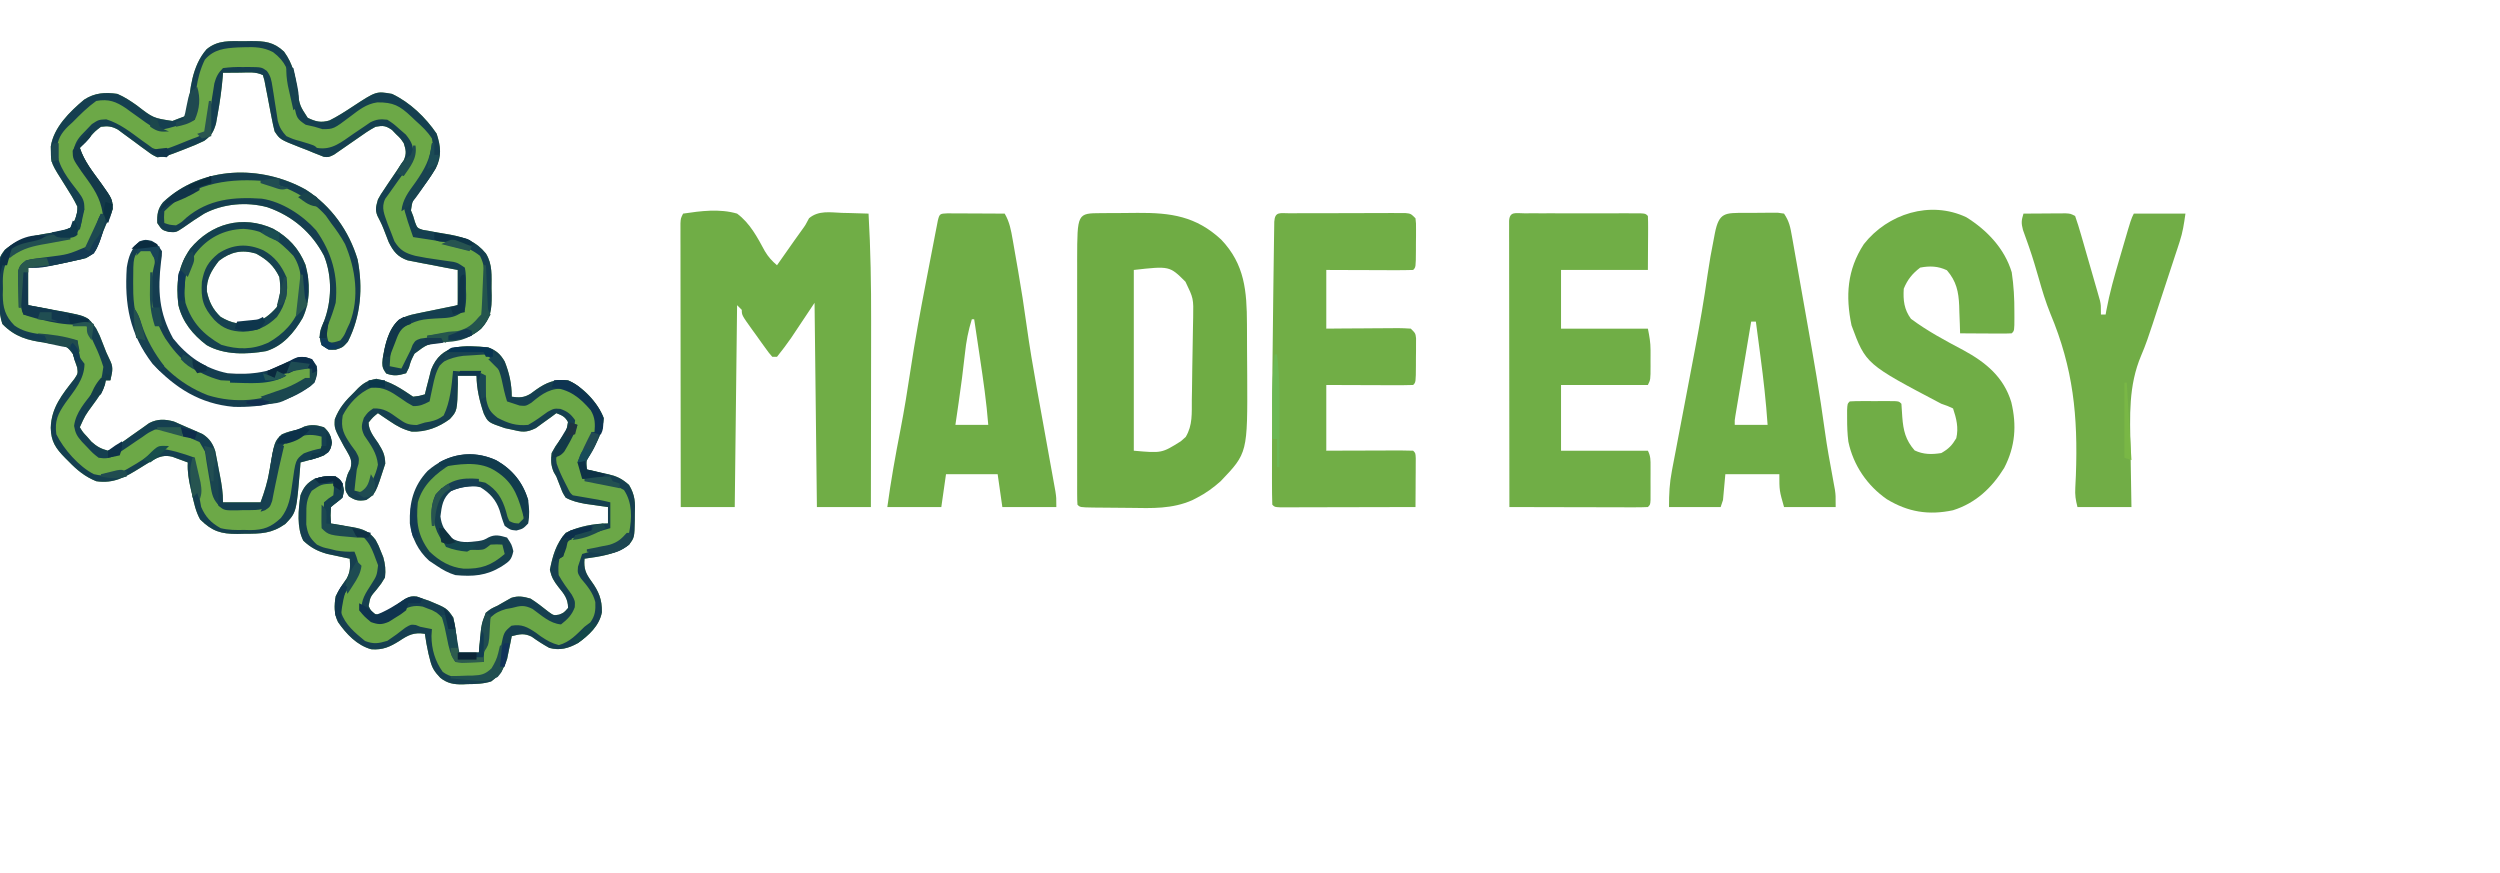 <?xml version="1.0" encoding="UTF-8"?>
<svg version="1.1" xmlns="http://www.w3.org/2000/svg" width="1065" height="372">
<path d="M0 0 C0.976 -0.02 1.953 -0.04 2.959 -0.061 C8.79 -0.057 12.632 0.264 17.062 4.438 C20.946 9.819 21.796 14.661 22.75 21.125 C23.756 27.431 23.756 27.431 27.141 32.633 C30.566 34.255 32.706 34.828 36.398 33.766 C39.855 32.042 43.032 30.004 46.25 27.875 C56.355 21.252 56.355 21.252 63.062 22.438 C70.714 26.044 77.338 32.437 82.062 39.375 C83.839 44.816 84.302 48.969 81.668 54.215 C79.422 57.781 77.033 61.187 74.449 64.516 C71.738 67.903 71.738 67.903 71.125 72.062 C71.434 72.846 71.744 73.63 72.062 74.438 C72.439 75.706 72.439 75.706 72.823 77 C73.821 79.601 73.821 79.601 76.198 80.369 C77.065 80.514 77.931 80.659 78.824 80.809 C79.779 80.991 80.733 81.173 81.717 81.361 C83.719 81.7 85.722 82.039 87.725 82.377 C94.185 83.612 98.79 85.251 103.062 90.438 C105.948 95.112 105.431 99.977 105.438 105.312 C105.462 106.293 105.486 107.274 105.512 108.285 C105.536 114.164 105.217 117.925 101.062 122.438 C96.073 126.766 91.356 127.181 85.062 128 C78.08 128.997 78.08 128.997 72.633 133.102 C71.133 136.057 71.133 136.057 70.258 139.074 C69.863 139.854 69.469 140.634 69.062 141.438 C65.756 142.421 63.887 142.734 60.625 141.562 C58.795 139.073 58.845 138.376 59.062 135.375 C59.973 129.753 61.413 122.798 65.801 118.889 C68.385 117.231 70.482 116.668 73.484 116.051 C74.509 115.835 75.534 115.619 76.59 115.396 C77.653 115.183 78.717 114.97 79.812 114.75 C81.431 114.413 81.431 114.413 83.082 114.068 C85.74 113.516 88.401 112.975 91.062 112.438 C91.062 107.487 91.062 102.537 91.062 97.438 C88.533 96.966 88.533 96.966 85.953 96.484 C83.739 96.053 81.526 95.621 79.312 95.188 C78.201 94.983 77.09 94.778 75.945 94.566 C74.34 94.247 74.34 94.247 72.703 93.922 C71.226 93.639 71.226 93.639 69.72 93.351 C65.483 91.895 63.591 89.511 61.648 85.562 C61.249 84.531 60.849 83.5 60.438 82.438 C58.856 78.304 58.856 78.304 56.852 74.375 C55.761 71.697 56.31 70.208 57.062 67.438 C58.293 65.205 58.293 65.205 59.82 62.969 C60.363 62.15 60.906 61.332 61.465 60.488 C62.616 58.784 63.772 57.084 64.934 55.387 C65.474 54.568 66.014 53.75 66.57 52.906 C67.072 52.168 67.574 51.43 68.09 50.67 C69.33 47.823 68.991 46.358 68.062 43.438 C66.656 41.367 66.656 41.367 64.812 39.625 C64.23 39.02 63.647 38.416 63.047 37.793 C60.367 35.963 59.269 35.851 56.062 36.438 C53.407 37.827 51.001 39.514 48.562 41.25 C46.638 42.585 44.713 43.918 42.785 45.249 C41.304 46.271 39.825 47.297 38.348 48.324 C36.062 49.438 36.062 49.438 34.027 49.25 C33.358 48.982 32.689 48.714 32 48.438 C31.234 48.138 30.469 47.839 29.68 47.531 C28.384 46.99 28.384 46.99 27.062 46.438 C26.013 46.035 24.964 45.633 23.883 45.219 C15.345 41.861 15.345 41.861 13.062 38.438 C12.591 36.617 12.194 34.777 11.844 32.93 C11.634 31.861 11.424 30.792 11.207 29.691 C10.776 27.431 10.346 25.171 9.918 22.91 C9.708 21.844 9.498 20.778 9.281 19.68 C9.095 18.699 8.909 17.717 8.717 16.707 C8.501 15.958 8.285 15.209 8.062 14.438 C4.997 12.905 1.795 13.335 -1.562 13.375 C-2.622 13.382 -2.622 13.382 -3.703 13.389 C-5.448 13.4 -7.193 13.418 -8.938 13.438 C-8.975 13.985 -9.012 14.533 -9.051 15.098 C-9.503 20.55 -10.27 25.931 -11.25 31.312 C-11.585 33.196 -11.585 33.196 -11.926 35.117 C-13.056 38.827 -13.849 40.142 -16.938 42.438 C-19.423 43.623 -21.81 44.66 -24.375 45.625 C-25.03 45.885 -25.686 46.144 -26.361 46.412 C-33.221 49.075 -33.221 49.075 -36.938 49.438 C-39.17 48.358 -39.17 48.358 -41.406 46.691 C-42.225 46.102 -43.043 45.512 -43.887 44.904 C-45.149 43.962 -45.149 43.962 -46.438 43 C-48.107 41.761 -49.784 40.533 -51.469 39.316 C-52.207 38.765 -52.945 38.214 -53.705 37.647 C-56.367 36.205 -57.951 36.056 -60.938 36.438 C-63.487 38.382 -63.487 38.382 -65.75 40.938 C-66.54 41.773 -67.33 42.608 -68.145 43.469 C-68.736 44.118 -69.328 44.768 -69.938 45.438 C-68.064 51.182 -64.347 55.721 -60.838 60.555 C-56.037 67.331 -56.037 67.331 -55.938 71.438 C-56.574 73.543 -56.574 73.543 -57.625 75.625 C-59.282 78.979 -60.53 82.257 -61.688 85.812 C-63.203 89.54 -63.623 90.254 -67.25 92.375 C-68.799 92.784 -70.366 93.128 -71.938 93.438 C-73.759 93.847 -73.759 93.847 -75.617 94.266 C-81.12 95.462 -86.278 96.438 -91.938 96.438 C-91.938 101.718 -91.938 106.998 -91.938 112.438 C-90.263 112.74 -88.589 113.043 -86.863 113.355 C-84.659 113.778 -82.454 114.201 -80.25 114.625 C-78.596 114.92 -78.596 114.92 -76.908 115.221 C-66.582 117.249 -66.582 117.249 -62.938 122.438 C-61.426 125.41 -61.426 125.41 -60.25 128.5 C-58.678 132.63 -58.678 132.63 -56.77 136.605 C-55.515 139.367 -56.283 141.559 -56.938 144.438 C-57.597 144.438 -58.258 144.438 -58.938 144.438 C-59.046 145.224 -59.046 145.224 -59.156 146.027 C-60.266 149.452 -62.343 152.118 -64.438 155 C-67.691 159.437 -67.691 159.437 -69.938 164.438 C-68.688 166.513 -68.688 166.513 -66.812 168.5 C-66.212 169.192 -65.611 169.884 -64.992 170.598 C-62.646 172.699 -60.979 173.616 -57.938 174.438 C-55.524 173.529 -55.524 173.529 -53.285 171.789 C-52.426 171.196 -51.567 170.603 -50.682 169.992 C-49.797 169.355 -48.912 168.719 -48 168.062 C-46.25 166.813 -44.491 165.575 -42.723 164.352 C-41.948 163.794 -41.173 163.237 -40.375 162.663 C-36.769 160.85 -33.691 160.955 -29.835 162.017 C-27.801 162.896 -25.77 163.775 -23.75 164.688 C-22.684 165.138 -22.684 165.138 -21.596 165.598 C-20.911 165.901 -20.225 166.204 -19.52 166.516 C-18.595 166.924 -18.595 166.924 -17.652 167.341 C-14.751 169.197 -13.267 171.402 -12.23 174.664 C-12.078 175.456 -11.926 176.247 -11.77 177.062 C-11.599 177.934 -11.428 178.805 -11.252 179.703 C-11.086 180.605 -10.921 181.508 -10.75 182.438 C-10.573 183.34 -10.396 184.242 -10.213 185.172 C-9.471 189.044 -8.938 192.473 -8.938 196.438 C-3.658 196.438 1.623 196.438 7.062 196.438 C8.718 191.967 10.063 187.679 10.836 182.973 C12.969 170.478 12.969 170.478 16.145 167.457 C18.467 166.452 20.579 165.889 23.062 165.438 C23.949 165.004 24.836 164.571 25.75 164.125 C28.903 163.188 30.931 163.484 34.062 164.438 C36.376 166.597 36.98 167.872 37.438 171 C36.98 173.971 36.372 174.574 34.062 176.438 C31.582 177.387 31.582 177.387 28.875 178.125 C27.523 178.502 27.523 178.502 26.145 178.887 C25.114 179.159 25.114 179.159 24.062 179.438 C24.025 180.009 23.988 180.58 23.949 181.168 C22.366 200.694 22.366 200.694 17.625 205.625 C11.756 209.776 7.245 209.803 0.188 209.812 C-0.793 209.837 -1.774 209.861 -2.785 209.887 C-9.787 209.915 -13.586 208.759 -18.676 203.715 C-20.56 200.313 -21.296 196.779 -22.125 193 C-22.302 192.249 -22.479 191.498 -22.662 190.725 C-23.534 186.897 -24.165 183.391 -23.938 179.438 C-25.349 178.904 -26.767 178.386 -28.188 177.875 C-29.371 177.44 -29.371 177.44 -30.578 176.996 C-33.77 176.24 -35.831 176.864 -38.721 178.361 C-39.309 178.727 -39.898 179.092 -40.504 179.469 C-41.479 180.066 -41.479 180.066 -42.475 180.676 C-43.143 181.092 -43.811 181.509 -44.5 181.938 C-50.589 185.709 -55.543 188.525 -62.938 187.438 C-67.749 185.488 -71.123 182.688 -74.688 179 C-75.168 178.522 -75.649 178.045 -76.145 177.553 C-80.204 173.431 -82.22 170.503 -82.312 164.688 C-82.098 156.075 -77.387 150.413 -72.23 143.832 C-70.724 141.534 -70.724 141.534 -71.051 139.012 C-71.49 137.737 -71.49 137.737 -71.938 136.438 C-72.253 135.386 -72.569 134.334 -72.895 133.25 C-75.189 130.091 -75.687 129.94 -79.324 129.188 C-81.087 128.912 -82.855 128.662 -84.625 128.438 C-92.027 127.476 -97.598 125.957 -102.938 120.438 C-104.595 115.466 -104.248 110.331 -104.312 105.125 C-104.35 103.996 -104.387 102.868 -104.426 101.705 C-104.525 92.375 -104.525 92.375 -101.852 88.832 C-95.449 83.571 -88.214 82.505 -80.258 81.328 C-77.96 80.898 -76.041 80.461 -73.938 79.438 C-71.981 76.293 -70.882 74.145 -71.004 70.406 C-72.409 67.444 -74.11 64.693 -75.875 61.938 C-82.224 51.919 -82.224 51.919 -82.25 47.062 C-82.275 45.968 -82.275 45.968 -82.301 44.852 C-81.072 36.688 -74.195 30.004 -68.109 24.906 C-63.606 21.96 -59.12 21.677 -53.938 22.438 C-50.928 23.713 -48.355 25.436 -45.688 27.312 C-38.694 32.726 -38.694 32.726 -30.48 33.977 C-29.703 33.675 -28.926 33.373 -28.125 33.062 C-26.94 32.618 -26.94 32.618 -25.73 32.164 C-25.139 31.924 -24.547 31.685 -23.938 31.438 C-23.9 30.855 -23.863 30.272 -23.824 29.672 C-23.096 20.585 -22.123 10.533 -15.938 3.438 C-11.149 -0.554 -5.924 -0.043 0 0 Z " fill="#6CA847" transform="translate(103.938,17.562)"/>
<path d="M0 0 C7.571 -1.135 15.552 -2.178 23 0 C28.481 4.055 31.636 10.083 34.822 15.982 C36.225 18.385 37.886 20.198 40 22 C40.514 21.267 40.514 21.267 41.038 20.519 C42.607 18.282 44.178 16.047 45.75 13.812 C46.289 13.044 46.828 12.275 47.383 11.482 C48.44 9.981 49.509 8.488 50.591 7.005 C52.135 4.887 52.135 4.887 53.656 1.969 C57.721 -1.446 62.65 -0.513 67.75 -0.312 C68.829 -0.29 69.908 -0.267 71.02 -0.244 C73.681 -0.185 76.34 -0.099 79 0 C79.884 15.279 80.135 30.498 80.098 45.801 C80.096 48.102 80.094 50.404 80.093 52.706 C80.09 58.688 80.08 64.67 80.069 70.652 C80.058 76.787 80.054 82.922 80.049 89.057 C80.038 101.038 80.021 113.019 80 125 C72.41 125 64.82 125 57 125 C56.67 96.29 56.34 67.58 56 38 C52.7 42.95 49.4 47.9 46 53 C44.072 55.719 42.108 58.418 40 61 C39.34 61 38.68 61 38 61 C36.58 59.379 36.58 59.379 34.961 57.133 C34.381 56.33 33.801 55.527 33.203 54.699 C32.6 53.85 31.997 53 31.375 52.125 C30.764 51.283 30.153 50.441 29.523 49.574 C25 43.264 25 43.264 25 41 C24.34 40.34 23.68 39.68 23 39 C22.67 67.38 22.34 95.76 22 125 C14.41 125 6.82 125 -1 125 C-1.023 108.997 -1.041 92.995 -1.052 76.992 C-1.057 69.562 -1.064 62.132 -1.075 54.702 C-1.085 48.228 -1.092 41.754 -1.094 35.279 C-1.095 31.85 -1.098 28.42 -1.106 24.991 C-1.114 21.166 -1.114 17.342 -1.114 13.518 C-1.117 12.375 -1.121 11.232 -1.124 10.055 C-1.123 9.017 -1.122 7.979 -1.12 6.91 C-1.121 6.005 -1.122 5.1 -1.123 4.167 C-1 2 -1 2 0 0 Z " fill="#70AD46" transform="translate(291,91)"/>
<path d="M0 0 C0.818 -0.006 1.637 -0.011 2.48 -0.017 C4.221 -0.027 5.962 -0.033 7.703 -0.037 C10.337 -0.047 12.97 -0.078 15.604 -0.109 C29.708 -0.2 40.432 1.313 51.141 11.242 C61.236 21.804 62.091 33.259 62.145 47.207 C62.15 48.363 62.156 49.518 62.162 50.708 C62.171 53.15 62.178 55.592 62.182 58.033 C62.191 61.729 62.222 65.424 62.254 69.119 C62.406 102.192 62.406 102.192 50.941 114.203 C47.797 116.994 44.68 119.278 40.941 121.203 C40.259 121.555 39.577 121.908 38.874 122.271 C30.299 126.06 21.693 125.711 12.504 125.56 C9.788 125.515 7.072 125.498 4.355 125.486 C2.631 125.473 0.908 125.458 -0.816 125.441 C-2.037 125.43 -2.037 125.43 -3.281 125.419 C-8.94 125.322 -8.94 125.322 -10.059 124.203 C-10.156 122.758 -10.185 121.308 -10.186 119.86 C-10.188 118.923 -10.191 117.985 -10.194 117.019 C-10.192 115.981 -10.19 114.944 -10.188 113.875 C-10.19 112.789 -10.191 111.703 -10.193 110.584 C-10.198 106.968 -10.195 103.353 -10.191 99.738 C-10.192 97.23 -10.193 94.722 -10.194 92.214 C-10.196 86.942 -10.194 81.67 -10.189 76.398 C-10.184 70.323 -10.185 64.248 -10.191 58.173 C-10.196 52.319 -10.195 46.464 -10.192 40.61 C-10.192 38.125 -10.193 35.641 -10.195 33.157 C-10.197 29.67 -10.194 26.183 -10.188 22.696 C-10.19 21.676 -10.192 20.657 -10.194 19.607 C-10.137 0.054 -10.137 0.054 0 0 Z M13.941 24.203 C13.941 49.613 13.941 75.023 13.941 101.203 C25.857 102.267 25.857 102.267 33.941 97.203 C34.636 96.593 35.33 95.984 36.045 95.355 C39.067 90.333 38.605 85.214 38.656 79.457 C38.68 78.213 38.704 76.969 38.728 75.688 C38.785 72.387 38.823 69.087 38.854 65.786 C38.879 63.769 38.917 61.752 38.96 59.734 C39.043 55.85 39.103 51.967 39.156 48.082 C39.181 46.882 39.206 45.682 39.231 44.445 C39.383 36.347 39.383 36.347 35.941 29.203 C29.195 22.496 29.195 22.496 13.941 24.203 Z " fill="#6FAC44" transform="translate(469.059,90.797)"/>
<path d="M0 0 C3.428 1.303 5.159 2.841 7 6 C8.983 11.015 10 15.607 10 21 C13.186 21.49 15.318 21.425 18.086 19.699 C18.821 19.159 19.555 18.619 20.312 18.062 C24.762 14.909 28.499 13.414 34 14 C40.416 16.881 46.637 23.485 49.188 30.062 C48.836 35.574 46.621 40.066 43.812 44.75 C41.675 47.962 41.675 47.962 42 52 C43.025 52.219 44.05 52.438 45.105 52.664 C46.466 52.983 47.827 53.304 49.188 53.625 C49.861 53.766 50.535 53.906 51.229 54.051 C55.026 54.977 56.937 55.945 59.961 58.578 C62.589 62.989 62.646 66.102 62.438 71.125 C62.429 72.322 62.429 72.322 62.42 73.543 C62.265 80.991 62.265 80.991 60 84 C54.538 88.189 47.633 89.073 41 90 C40.649 94.232 41.453 96.223 43.938 99.625 C47.064 103.956 48.493 107.325 48.402 112.812 C47.34 118.588 42.758 122.749 38.125 126 C34.142 128.21 30.474 129.208 26 128 C23.368 126.545 20.929 124.977 18.492 123.215 C15.277 121.647 13.402 122.137 10 123 C9.83 123.88 9.66 124.761 9.484 125.668 C9.121 127.41 9.121 127.41 8.75 129.188 C8.518 130.336 8.286 131.485 8.047 132.668 C6.708 136.93 4.856 139.643 1.242 142.285 C-2.104 143.352 -5.397 143.409 -8.875 143.438 C-9.57 143.47 -10.265 143.503 -10.98 143.537 C-14.806 143.577 -17.403 143.095 -20.395 140.781 C-22.933 138.072 -23.946 136.602 -24.812 133.062 C-25.032 132.2 -25.251 131.338 -25.477 130.449 C-26.077 127.642 -26.625 124.847 -27 122 C-31.673 121.262 -34.031 122.487 -37.812 125 C-41.932 127.594 -44.933 128.945 -49.832 128.59 C-55.917 126.934 -60.498 122.043 -64 117 C-65.774 113.452 -65.651 109.865 -65 106 C-63.618 103.313 -62.071 100.912 -60.312 98.457 C-58.712 95.462 -58.767 93.348 -59 90 C-59.88 89.818 -60.761 89.636 -61.668 89.449 C-62.829 89.198 -63.991 88.946 -65.188 88.688 C-66.336 88.444 -67.485 88.2 -68.668 87.949 C-72.797 86.773 -75.652 85.265 -78.777 82.332 C-81.636 76.879 -80.91 69.001 -80 63 C-78.665 59.586 -77.229 57.746 -74 56 C-70.944 55.033 -68.185 54.503 -65 55 C-62.445 56.946 -62.053 57.691 -61.5 60.938 C-62 64 -62 64 -64.5 65.938 C-65.325 66.618 -66.15 67.299 -67 68 C-67.208 71.586 -67.208 71.586 -67 75 C-65.964 75.17 -64.927 75.34 -63.859 75.516 C-62.489 75.76 -61.12 76.004 -59.75 76.25 C-59.068 76.36 -58.386 76.469 -57.684 76.582 C-53.234 77.403 -50.741 78.367 -48 82 C-46.734 84.367 -46.734 84.367 -45.75 86.875 C-45.415 87.697 -45.08 88.52 -44.734 89.367 C-43.869 92.469 -43.645 94.791 -44 98 C-45.566 100.633 -45.566 100.633 -47.562 103.125 C-50.278 106.284 -50.278 106.284 -50.965 110.18 C-50.081 112.099 -50.081 112.099 -48.34 113.496 C-45.792 114.305 -45.792 114.305 -42.941 112.41 C-41.805 111.643 -40.679 110.86 -39.562 110.062 C-33.809 105.964 -33.809 105.964 -30.441 106.113 C-29.636 106.406 -28.83 106.699 -28 107 C-26.619 107.468 -26.619 107.468 -25.211 107.945 C-17.606 111.109 -17.606 111.109 -14.875 115.125 C-13.758 120.071 -13.265 124.942 -13 130 C-10.03 130 -7.06 130 -4 130 C-3.927 129.039 -3.927 129.039 -3.852 128.059 C-2.966 117.818 -2.966 117.818 -1 113 C1.125 111.312 1.125 111.312 4 110 C4.625 109.638 5.25 109.276 5.895 108.902 C6.569 108.522 7.243 108.142 7.938 107.75 C8.565 107.394 9.193 107.038 9.84 106.672 C12.915 105.715 14.909 106.157 18 107 C20.702 108.708 23.124 110.624 25.633 112.602 C27.857 114.22 27.857 114.22 30.18 113.836 C32.192 113.039 32.192 113.039 34 111 C34 107.085 32.315 105.026 29.938 102.125 C27.893 99.462 27.02 98.086 26.25 94.75 C27.454 88.73 28.855 83.667 33 79 C38.317 76.286 45.062 75 51 75 C51 72.69 51 70.38 51 68 C49.679 67.818 49.679 67.818 48.332 67.633 C47.171 67.465 46.009 67.298 44.812 67.125 C43.664 66.963 42.515 66.8 41.332 66.633 C38.238 66.045 35.763 65.504 33 64 C31.707 61.977 31.707 61.977 30.812 59.625 C30.358 58.469 30.358 58.469 29.895 57.289 C29.599 56.534 29.304 55.778 29 55 C28.633 54.368 28.265 53.737 27.887 53.086 C26.651 50.18 26.649 48.135 27 45 C28.566 42.148 28.566 42.148 30.562 39.375 C33.241 35.909 33.241 35.909 33.965 31.789 C32.716 29.473 31.412 28.934 29 28 C28.215 28.589 27.43 29.178 26.621 29.785 C25.045 30.912 25.045 30.912 23.438 32.062 C22.405 32.817 21.372 33.571 20.309 34.348 C16.232 36.384 14.369 36.068 10 35 C9.027 34.792 8.054 34.585 7.051 34.371 C-0.023 31.959 -0.023 31.959 -1.883 28.229 C-3.661 23.104 -5 17.438 -5 12 C-7.64 12 -10.28 12 -13 12 C-12.982 13.146 -12.964 14.292 -12.945 15.473 C-13.224 27.024 -13.224 27.024 -16.356 30.508 C-21.189 34.07 -26.554 36.088 -32.586 35.871 C-36.295 34.925 -38.78 33.581 -41.938 31.438 C-42.895 30.797 -43.853 30.156 -44.84 29.496 C-45.553 29.002 -46.266 28.509 -47 28 C-49.146 29.729 -49.146 29.729 -51 32 C-50.902 35.503 -48.793 37.981 -46.875 40.812 C-44.872 44.111 -44.015 45.585 -43.875 49.5 C-48 62.333 -48 62.333 -52 65 C-55.279 65.505 -56.582 65.275 -59.375 63.438 C-61 61 -61 61 -60.875 57.562 C-60 54 -60 54 -58.73 51.703 C-57.826 48.356 -58.688 46.926 -60.367 43.989 C-60.72 43.394 -61.073 42.8 -61.438 42.188 C-65.612 34.467 -65.612 34.467 -65.375 30.625 C-63.51 25.709 -60.744 22.62 -57 19 C-56.232 18.201 -56.232 18.201 -55.449 17.387 C-52.938 14.984 -51.108 14.02 -47.688 13.375 C-41.639 14.4 -37.038 17.641 -32 21 C-29.354 20.688 -29.354 20.688 -27 20 C-26.769 19.047 -26.539 18.095 -26.301 17.113 C-25.975 15.859 -25.649 14.605 -25.312 13.312 C-24.999 12.071 -24.686 10.83 -24.363 9.551 C-20.044 -1.7 -10.266 -1.016 0 0 Z " fill="#6BA747" transform="translate(208,148)"/>
<path d="M0 0 C8.812 5.478 16.315 13.36 19.344 23.457 C20.196 29.142 20.499 34.652 20.469 40.395 C20.473 41.161 20.476 41.927 20.48 42.717 C20.471 48.33 20.471 48.33 19.344 49.457 C17.709 49.544 16.071 49.564 14.434 49.555 C13.444 49.551 12.455 49.548 11.436 49.545 C10.395 49.537 9.354 49.528 8.281 49.52 C7.236 49.515 6.192 49.511 5.115 49.506 C2.525 49.494 -0.066 49.478 -2.656 49.457 C-2.712 47.504 -2.712 47.504 -2.77 45.512 C-2.835 43.785 -2.902 42.059 -2.969 40.332 C-3.003 39.048 -3.003 39.048 -3.037 37.738 C-3.291 31.741 -4.224 27.264 -8.281 22.582 C-12.034 20.804 -15.593 20.673 -19.656 21.457 C-23.01 24.026 -25.077 26.566 -26.656 30.457 C-26.966 35.335 -26.507 39.297 -23.594 43.27 C-16.606 48.474 -8.965 52.552 -1.279 56.619 C8.294 61.82 15.919 68.079 19.156 78.77 C21.528 88.689 20.863 97.678 16.125 106.805 C10.869 115.317 3.946 121.81 -5.699 124.832 C-16.094 127.029 -24.815 125.594 -33.84 120.137 C-42.229 114.332 -48.151 105.629 -50.254 95.609 C-50.682 92.256 -50.789 89.024 -50.781 85.645 C-50.784 84.504 -50.786 83.363 -50.789 82.188 C-50.656 79.457 -50.656 79.457 -49.656 78.457 C-48.107 78.358 -46.553 78.326 -45 78.324 C-43.59 78.322 -43.59 78.322 -42.152 78.32 C-40.669 78.326 -40.669 78.326 -39.156 78.332 C-37.673 78.326 -37.673 78.326 -36.16 78.32 C-35.22 78.322 -34.281 78.323 -33.312 78.324 C-32.444 78.325 -31.576 78.326 -30.682 78.328 C-28.656 78.457 -28.656 78.457 -27.656 79.457 C-27.497 81.35 -27.379 83.247 -27.281 85.145 C-26.835 90.928 -25.895 94.874 -22.031 99.332 C-18.283 101.108 -14.721 101.11 -10.656 100.457 C-7.536 98.664 -6.107 97.214 -4.281 94.145 C-3.24 89.666 -4.224 85.753 -5.656 81.457 C-7.965 80.378 -7.965 80.378 -10.656 79.457 C-42.81 62.541 -42.81 62.541 -48.906 46.082 C-51.494 33.577 -50.81 22.416 -43.656 11.457 C-33.448 -1.503 -15.385 -7.257 0 0 Z " fill="#70AD46" transform="translate(837.656,92.543)"/>
<path d="M0 0 C1.126 0.005 2.252 0.01 3.412 0.016 C4.627 0.019 5.842 0.022 7.094 0.026 C8.373 0.034 9.652 0.042 10.97 0.051 C12.254 0.056 13.537 0.06 14.859 0.065 C18.042 0.077 21.225 0.093 24.408 0.114 C26.495 3.675 27.104 7.159 27.81 11.203 C27.934 11.903 28.057 12.602 28.184 13.322 C28.445 14.81 28.702 16.299 28.958 17.788 C29.334 19.986 29.721 22.182 30.109 24.377 C31.469 32.147 32.674 39.924 33.744 47.739 C34.987 56.726 36.509 65.657 38.107 74.586 C38.288 75.597 38.288 75.597 38.472 76.628 C39.342 81.478 40.218 86.327 41.095 91.176 C41.984 96.089 42.87 101.002 43.751 105.916 C44.1 107.86 44.454 109.803 44.808 111.746 C45.124 113.506 45.124 113.506 45.446 115.301 C45.632 116.33 45.819 117.36 46.011 118.42 C46.408 121.114 46.408 121.114 46.408 125.114 C38.818 125.114 31.228 125.114 23.408 125.114 C22.748 120.494 22.088 115.874 21.408 111.114 C14.148 111.114 6.888 111.114 -0.592 111.114 C-1.252 115.734 -1.912 120.354 -2.592 125.114 C-10.182 125.114 -17.772 125.114 -25.592 125.114 C-24.087 114.017 -22.129 103.079 -19.979 92.09 C-18.357 83.683 -16.988 75.257 -15.721 66.789 C-13.816 54.127 -11.518 41.559 -9.073 28.99 C-8.388 25.467 -7.713 21.942 -7.039 18.416 C-6.606 16.168 -6.171 13.92 -5.737 11.672 C-5.536 10.621 -5.335 9.571 -5.127 8.488 C-4.94 7.531 -4.753 6.574 -4.56 5.588 C-4.397 4.745 -4.233 3.902 -4.065 3.033 C-3.343 0.102 -3.102 0.136 0 0 Z M10.408 45.114 C8.882 50.015 8.002 54.608 7.47 59.739 C6.712 66.74 5.792 73.707 4.783 80.676 C4.648 81.611 4.512 82.545 4.373 83.509 C4.053 85.71 3.731 87.912 3.408 90.114 C8.028 90.114 12.648 90.114 17.408 90.114 C16.663 80.476 15.283 70.978 13.845 61.426 C13.609 59.838 13.373 58.25 13.136 56.662 C12.564 52.812 11.987 48.963 11.408 45.114 C11.078 45.114 10.748 45.114 10.408 45.114 Z " fill="#70AD46" transform="translate(403.592,90.886)"/>
<path d="M0 0 C1.214 0.003 2.429 0.006 3.68 0.01 C5.501 -0.014 5.501 -0.014 7.359 -0.039 C8.517 -0.04 9.675 -0.04 10.867 -0.041 C12.466 -0.045 12.466 -0.045 14.098 -0.05 C14.95 0.073 15.802 0.196 16.68 0.322 C18.945 3.721 19.342 6.023 20.052 10.031 C20.175 10.709 20.297 11.388 20.423 12.087 C20.827 14.339 21.22 16.592 21.613 18.846 C21.894 20.428 22.176 22.01 22.458 23.592 C23.049 26.922 23.637 30.253 24.22 33.584 C24.957 37.791 25.703 41.996 26.452 46.201 C29.235 61.83 31.971 77.447 34.104 93.18 C34.995 99.734 36.204 106.23 37.404 112.732 C37.571 113.659 37.738 114.586 37.91 115.541 C38.133 116.747 38.133 116.747 38.36 117.977 C38.68 120.322 38.68 120.322 38.68 125.322 C31.42 125.322 24.16 125.322 16.68 125.322 C14.68 118.322 14.68 118.322 14.68 111.322 C7.09 111.322 -0.5 111.322 -8.32 111.322 C-8.65 114.952 -8.98 118.582 -9.32 122.322 C-9.65 123.312 -9.98 124.302 -10.32 125.322 C-17.58 125.322 -24.84 125.322 -32.32 125.322 C-32.32 119.596 -32.127 115.312 -31.083 109.847 C-30.951 109.146 -30.819 108.446 -30.684 107.724 C-30.25 105.427 -29.807 103.133 -29.363 100.838 C-29.056 99.216 -28.749 97.594 -28.443 95.971 C-27.637 91.704 -26.822 87.437 -26.005 83.172 C-24.553 75.583 -23.112 67.992 -21.676 60.4 C-21.522 59.591 -21.369 58.782 -21.211 57.948 C-19.211 47.371 -17.363 36.796 -15.865 26.135 C-15.149 21.122 -14.258 16.16 -13.258 11.197 C-13.097 10.35 -12.937 9.503 -12.771 8.631 C-10.989 -0.318 -8.407 0.051 0 0 Z M2.68 46.322 C1.681 52.267 0.684 58.212 -0.311 64.157 C-0.65 66.18 -0.989 68.204 -1.33 70.227 C-1.818 73.131 -2.304 76.035 -2.789 78.939 C-2.942 79.848 -3.095 80.756 -3.253 81.692 C-3.393 82.533 -3.533 83.374 -3.678 84.24 C-3.802 84.981 -3.926 85.723 -4.055 86.487 C-4.368 88.343 -4.368 88.343 -4.32 90.322 C0.3 90.322 4.92 90.322 9.68 90.322 C9.014 80.486 7.918 70.775 6.617 61.01 C6.429 59.576 6.241 58.141 6.053 56.707 C5.599 53.245 5.14 49.783 4.68 46.322 C4.02 46.322 3.36 46.322 2.68 46.322 Z " fill="#70AD46" transform="translate(743.32,90.678)"/>
<path d="M0 0 C1.135 -0.006 2.269 -0.013 3.438 -0.019 C4.674 -0.02 5.909 -0.022 7.182 -0.023 C9.07 -0.028 9.07 -0.028 10.997 -0.033 C13.666 -0.038 16.335 -0.041 19.004 -0.04 C22.429 -0.04 25.853 -0.054 29.278 -0.071 C32.537 -0.085 35.797 -0.084 39.057 -0.085 C40.29 -0.092 41.524 -0.1 42.794 -0.107 C44.501 -0.102 44.501 -0.102 46.242 -0.098 C47.75 -0.1 47.75 -0.1 49.288 -0.102 C51.686 0.145 51.686 0.145 53.686 2.145 C53.929 4.284 53.929 4.284 53.916 6.899 C53.914 7.836 53.912 8.772 53.91 9.737 C53.892 11.208 53.892 11.208 53.873 12.708 C53.873 13.692 53.872 14.676 53.871 15.69 C53.826 23.005 53.826 23.005 52.686 24.145 C49.947 24.234 47.233 24.26 44.494 24.243 C43.675 24.242 42.855 24.24 42.01 24.239 C39.381 24.233 36.752 24.22 34.123 24.208 C32.345 24.203 30.567 24.198 28.789 24.194 C24.421 24.184 20.054 24.164 15.686 24.145 C15.686 32.395 15.686 40.645 15.686 49.145 C18.261 49.122 20.837 49.099 23.49 49.075 C25.979 49.059 28.468 49.047 30.957 49.035 C32.689 49.025 34.422 49.012 36.154 48.994 C38.641 48.97 41.128 48.959 43.615 48.95 C44.781 48.934 44.781 48.934 45.97 48.919 C47.877 48.918 49.783 49.023 51.686 49.145 C53.686 51.145 53.686 51.145 53.929 53.284 C53.925 54.147 53.92 55.01 53.916 55.899 C53.914 56.836 53.912 57.772 53.91 58.737 C53.892 60.208 53.892 60.208 53.873 61.708 C53.873 62.692 53.872 63.676 53.871 64.69 C53.826 72.005 53.826 72.005 52.686 73.145 C49.947 73.234 47.233 73.26 44.494 73.243 C43.675 73.242 42.855 73.24 42.01 73.239 C39.381 73.233 36.752 73.22 34.123 73.208 C32.345 73.203 30.567 73.198 28.789 73.194 C24.421 73.184 20.054 73.164 15.686 73.145 C15.686 82.385 15.686 91.625 15.686 101.145 C19.675 101.128 19.675 101.128 23.744 101.11 C26.309 101.102 28.874 101.096 31.439 101.09 C33.227 101.085 35.014 101.078 36.802 101.07 C39.366 101.058 41.93 101.052 44.494 101.048 C45.299 101.042 46.103 101.037 46.931 101.032 C48.85 101.032 50.768 101.083 52.686 101.145 C53.686 102.145 53.686 102.145 53.799 104.37 C53.794 105.328 53.789 106.287 53.783 107.274 C53.78 108.309 53.777 109.343 53.774 110.409 C53.761 112.042 53.761 112.042 53.748 113.708 C53.744 114.8 53.739 115.893 53.735 117.018 C53.723 119.727 53.706 122.436 53.686 125.145 C45.88 125.168 38.074 125.186 30.269 125.197 C26.644 125.202 23.02 125.209 19.396 125.221 C15.901 125.232 12.406 125.238 8.912 125.24 C6.923 125.243 4.935 125.251 2.947 125.259 C1.746 125.259 0.545 125.259 -0.693 125.259 C-2.288 125.262 -2.288 125.262 -3.916 125.266 C-6.314 125.145 -6.314 125.145 -7.314 124.145 C-7.417 121.061 -7.454 118 -7.447 114.915 C-7.448 113.929 -7.45 112.943 -7.451 111.927 C-7.453 108.604 -7.447 105.281 -7.439 101.958 C-7.438 100.818 -7.437 99.678 -7.436 98.504 C-7.409 77.425 -7.19 56.35 -6.908 35.273 C-6.877 32.889 -6.847 30.504 -6.817 28.119 C-6.77 24.348 -6.718 20.577 -6.661 16.807 C-6.641 15.405 -6.622 14.003 -6.605 12.601 C-6.581 10.682 -6.551 8.763 -6.52 6.844 C-6.504 5.762 -6.488 4.681 -6.472 3.566 C-6.181 -0.888 -3.947 0.015 0 0 Z " fill="#71AE46" transform="translate(549.314,90.855)"/>
<path d="M0 0 C1.138 -0.003 2.276 -0.006 3.448 -0.01 C4.687 -0.008 5.925 -0.006 7.201 -0.003 C8.463 -0.004 9.724 -0.005 11.024 -0.006 C13.697 -0.007 16.37 -0.006 19.043 -0.001 C22.477 0.005 25.91 0.001 29.344 -0.005 C32.609 -0.009 35.874 -0.006 39.139 -0.003 C40.377 -0.005 41.616 -0.007 42.892 -0.01 C44.03 -0.006 45.167 -0.003 46.34 0 C47.347 0.001 48.355 0.002 49.392 0.002 C51.67 0.129 51.67 0.129 52.67 1.129 C52.757 2.837 52.777 4.548 52.768 6.258 C52.765 7.19 52.763 8.121 52.76 9.081 C52.751 10.272 52.742 11.464 52.732 12.692 C52.712 16.466 52.691 20.241 52.67 24.129 C40.46 24.129 28.25 24.129 15.67 24.129 C15.67 32.379 15.67 40.629 15.67 49.129 C27.88 49.129 40.09 49.129 52.67 49.129 C53.345 52.504 53.797 54.959 53.803 58.266 C53.805 59.379 53.805 59.379 53.807 60.514 C53.803 61.274 53.799 62.034 53.795 62.817 C53.801 63.974 53.801 63.974 53.807 65.155 C53.797 70.876 53.797 70.876 52.67 73.129 C40.46 73.129 28.25 73.129 15.67 73.129 C15.67 82.369 15.67 91.609 15.67 101.129 C27.88 101.129 40.09 101.129 52.67 101.129 C53.889 103.567 53.799 105.162 53.803 107.883 C53.805 109.288 53.805 109.288 53.807 110.721 C53.803 111.702 53.799 112.682 53.795 113.692 C53.801 115.168 53.801 115.168 53.807 116.674 C53.805 117.61 53.804 118.545 53.803 119.508 C53.802 120.37 53.8 121.232 53.799 122.12 C53.67 124.129 53.67 124.129 52.67 125.129 C50.829 125.223 48.984 125.247 47.14 125.243 C45.959 125.243 44.778 125.243 43.561 125.243 C42.276 125.238 40.99 125.232 39.666 125.227 C37.704 125.225 37.704 125.225 35.702 125.223 C32.218 125.219 28.735 125.209 25.251 125.198 C21.699 125.188 18.146 125.183 14.594 125.178 C7.619 125.167 0.645 125.15 -6.33 125.129 C-6.353 108.979 -6.371 92.829 -6.382 76.678 C-6.387 69.18 -6.394 61.682 -6.406 54.183 C-6.415 47.65 -6.422 41.117 -6.424 34.584 C-6.425 31.122 -6.429 27.661 -6.436 24.199 C-6.444 20.342 -6.444 16.484 -6.444 12.626 C-6.447 11.47 -6.451 10.314 -6.454 9.123 C-6.453 8.078 -6.452 7.034 -6.45 5.957 C-6.451 5.044 -6.452 4.13 -6.453 3.189 C-6.206 -0.955 -3.547 0.003 0 0 Z " fill="#70AE46" transform="translate(649.33,90.871)"/>
<path d="M0 0 C0.976 -0.02 1.953 -0.04 2.959 -0.061 C8.79 -0.057 12.632 0.264 17.062 4.438 C20.946 9.819 21.796 14.661 22.75 21.125 C23.756 27.431 23.756 27.431 27.141 32.633 C30.566 34.255 32.706 34.828 36.398 33.766 C39.855 32.042 43.032 30.004 46.25 27.875 C56.355 21.252 56.355 21.252 63.062 22.438 C70.714 26.044 77.338 32.437 82.062 39.375 C83.839 44.816 84.302 48.969 81.668 54.215 C79.422 57.781 77.033 61.187 74.449 64.516 C71.738 67.903 71.738 67.903 71.125 72.062 C71.434 72.846 71.744 73.63 72.062 74.438 C72.439 75.706 72.439 75.706 72.823 77 C73.821 79.601 73.821 79.601 76.198 80.369 C77.065 80.514 77.931 80.659 78.824 80.809 C79.779 80.991 80.733 81.173 81.717 81.361 C83.719 81.7 85.722 82.039 87.725 82.377 C94.185 83.612 98.79 85.251 103.062 90.438 C105.948 95.112 105.431 99.977 105.438 105.312 C105.462 106.293 105.486 107.274 105.512 108.285 C105.536 114.164 105.217 117.925 101.062 122.438 C96.073 126.766 91.356 127.181 85.062 128 C78.08 128.997 78.08 128.997 72.633 133.102 C71.133 136.057 71.133 136.057 70.258 139.074 C69.863 139.854 69.469 140.634 69.062 141.438 C65.756 142.421 63.887 142.734 60.625 141.562 C58.795 139.073 58.845 138.376 59.062 135.375 C59.973 129.753 61.413 122.798 65.801 118.889 C68.385 117.231 70.482 116.668 73.484 116.051 C74.509 115.835 75.534 115.619 76.59 115.396 C77.653 115.183 78.717 114.97 79.812 114.75 C81.431 114.413 81.431 114.413 83.082 114.068 C85.74 113.516 88.401 112.975 91.062 112.438 C91.062 107.487 91.062 102.537 91.062 97.438 C88.533 96.966 88.533 96.966 85.953 96.484 C83.739 96.053 81.526 95.621 79.312 95.188 C78.201 94.983 77.09 94.778 75.945 94.566 C74.34 94.247 74.34 94.247 72.703 93.922 C71.226 93.639 71.226 93.639 69.72 93.351 C65.483 91.895 63.591 89.511 61.648 85.562 C61.249 84.531 60.849 83.5 60.438 82.438 C58.856 78.304 58.856 78.304 56.852 74.375 C55.761 71.697 56.31 70.208 57.062 67.438 C58.293 65.205 58.293 65.205 59.82 62.969 C60.363 62.15 60.906 61.332 61.465 60.488 C62.616 58.784 63.772 57.084 64.934 55.387 C65.474 54.568 66.014 53.75 66.57 52.906 C67.072 52.168 67.574 51.43 68.09 50.67 C69.33 47.823 68.991 46.358 68.062 43.438 C66.656 41.367 66.656 41.367 64.812 39.625 C64.23 39.02 63.647 38.416 63.047 37.793 C60.367 35.963 59.269 35.851 56.062 36.438 C53.407 37.827 51.001 39.514 48.562 41.25 C46.638 42.585 44.713 43.918 42.785 45.249 C41.304 46.271 39.825 47.297 38.348 48.324 C36.062 49.438 36.062 49.438 34.027 49.25 C33.358 48.982 32.689 48.714 32 48.438 C31.234 48.138 30.469 47.839 29.68 47.531 C28.384 46.99 28.384 46.99 27.062 46.438 C26.013 46.035 24.964 45.633 23.883 45.219 C15.345 41.861 15.345 41.861 13.062 38.438 C12.591 36.617 12.194 34.777 11.844 32.93 C11.634 31.861 11.424 30.792 11.207 29.691 C10.776 27.431 10.346 25.171 9.918 22.91 C9.708 21.844 9.498 20.778 9.281 19.68 C9.095 18.699 8.909 17.717 8.717 16.707 C8.501 15.958 8.285 15.209 8.062 14.438 C4.997 12.905 1.795 13.335 -1.562 13.375 C-2.622 13.382 -2.622 13.382 -3.703 13.389 C-5.448 13.4 -7.193 13.418 -8.938 13.438 C-8.975 13.985 -9.012 14.533 -9.051 15.098 C-9.503 20.55 -10.27 25.931 -11.25 31.312 C-11.585 33.196 -11.585 33.196 -11.926 35.117 C-13.056 38.827 -13.849 40.142 -16.938 42.438 C-19.423 43.623 -21.81 44.66 -24.375 45.625 C-25.03 45.885 -25.686 46.144 -26.361 46.412 C-33.221 49.075 -33.221 49.075 -36.938 49.438 C-39.17 48.358 -39.17 48.358 -41.406 46.691 C-42.225 46.102 -43.043 45.512 -43.887 44.904 C-45.149 43.962 -45.149 43.962 -46.438 43 C-48.107 41.761 -49.784 40.533 -51.469 39.316 C-52.207 38.765 -52.945 38.214 -53.705 37.647 C-56.367 36.205 -57.951 36.056 -60.938 36.438 C-63.487 38.382 -63.487 38.382 -65.75 40.938 C-66.54 41.773 -67.33 42.608 -68.145 43.469 C-68.736 44.118 -69.328 44.768 -69.938 45.438 C-68.064 51.182 -64.347 55.721 -60.838 60.555 C-56.037 67.331 -56.037 67.331 -55.938 71.438 C-56.574 73.543 -56.574 73.543 -57.625 75.625 C-59.282 78.979 -60.53 82.257 -61.688 85.812 C-63.203 89.54 -63.623 90.254 -67.25 92.375 C-68.799 92.784 -70.366 93.128 -71.938 93.438 C-73.759 93.847 -73.759 93.847 -75.617 94.266 C-81.12 95.462 -86.278 96.438 -91.938 96.438 C-91.938 101.718 -91.938 106.998 -91.938 112.438 C-90.263 112.74 -88.589 113.043 -86.863 113.355 C-84.659 113.778 -82.454 114.201 -80.25 114.625 C-78.596 114.92 -78.596 114.92 -76.908 115.221 C-66.582 117.249 -66.582 117.249 -62.938 122.438 C-61.426 125.41 -61.426 125.41 -60.25 128.5 C-58.678 132.63 -58.678 132.63 -56.77 136.605 C-55.515 139.367 -56.283 141.559 -56.938 144.438 C-57.597 144.438 -58.258 144.438 -58.938 144.438 C-59.046 145.224 -59.046 145.224 -59.156 146.027 C-60.266 149.452 -62.343 152.118 -64.438 155 C-67.691 159.437 -67.691 159.437 -69.938 164.438 C-68.688 166.513 -68.688 166.513 -66.812 168.5 C-66.212 169.192 -65.611 169.884 -64.992 170.598 C-62.646 172.699 -60.979 173.616 -57.938 174.438 C-55.524 173.529 -55.524 173.529 -53.285 171.789 C-52.426 171.196 -51.567 170.603 -50.682 169.992 C-49.797 169.355 -48.912 168.719 -48 168.062 C-46.25 166.813 -44.491 165.575 -42.723 164.352 C-41.948 163.794 -41.173 163.237 -40.375 162.663 C-36.769 160.85 -33.691 160.955 -29.835 162.017 C-27.801 162.896 -25.77 163.775 -23.75 164.688 C-22.684 165.138 -22.684 165.138 -21.596 165.598 C-20.911 165.901 -20.225 166.204 -19.52 166.516 C-18.595 166.924 -18.595 166.924 -17.652 167.341 C-14.751 169.197 -13.267 171.402 -12.23 174.664 C-12.078 175.456 -11.926 176.247 -11.77 177.062 C-11.599 177.934 -11.428 178.805 -11.252 179.703 C-11.086 180.605 -10.921 181.508 -10.75 182.438 C-10.573 183.34 -10.396 184.242 -10.213 185.172 C-9.471 189.044 -8.938 192.473 -8.938 196.438 C-3.658 196.438 1.623 196.438 7.062 196.438 C8.718 191.967 10.063 187.679 10.836 182.973 C12.969 170.478 12.969 170.478 16.145 167.457 C18.467 166.452 20.579 165.889 23.062 165.438 C23.949 165.004 24.836 164.571 25.75 164.125 C28.903 163.188 30.931 163.484 34.062 164.438 C36.376 166.597 36.98 167.872 37.438 171 C36.98 173.971 36.372 174.574 34.062 176.438 C31.582 177.387 31.582 177.387 28.875 178.125 C27.523 178.502 27.523 178.502 26.145 178.887 C25.114 179.159 25.114 179.159 24.062 179.438 C24.025 180.009 23.988 180.58 23.949 181.168 C22.366 200.694 22.366 200.694 17.625 205.625 C11.756 209.776 7.245 209.803 0.188 209.812 C-0.793 209.837 -1.774 209.861 -2.785 209.887 C-9.787 209.915 -13.586 208.759 -18.676 203.715 C-20.56 200.313 -21.296 196.779 -22.125 193 C-22.302 192.249 -22.479 191.498 -22.662 190.725 C-23.534 186.897 -24.165 183.391 -23.938 179.438 C-25.349 178.904 -26.767 178.386 -28.188 177.875 C-29.371 177.44 -29.371 177.44 -30.578 176.996 C-33.77 176.24 -35.831 176.864 -38.721 178.361 C-39.309 178.727 -39.898 179.092 -40.504 179.469 C-41.479 180.066 -41.479 180.066 -42.475 180.676 C-43.143 181.092 -43.811 181.509 -44.5 181.938 C-50.589 185.709 -55.543 188.525 -62.938 187.438 C-67.749 185.488 -71.123 182.688 -74.688 179 C-75.168 178.522 -75.649 178.045 -76.145 177.553 C-80.204 173.431 -82.22 170.503 -82.312 164.688 C-82.098 156.075 -77.387 150.413 -72.23 143.832 C-70.724 141.534 -70.724 141.534 -71.051 139.012 C-71.49 137.737 -71.49 137.737 -71.938 136.438 C-72.253 135.386 -72.569 134.334 -72.895 133.25 C-75.189 130.091 -75.687 129.94 -79.324 129.188 C-81.087 128.912 -82.855 128.662 -84.625 128.438 C-92.027 127.476 -97.598 125.957 -102.938 120.438 C-104.595 115.466 -104.248 110.331 -104.312 105.125 C-104.35 103.996 -104.387 102.868 -104.426 101.705 C-104.525 92.375 -104.525 92.375 -101.852 88.832 C-95.449 83.571 -88.214 82.505 -80.258 81.328 C-77.96 80.898 -76.041 80.461 -73.938 79.438 C-71.981 76.293 -70.882 74.145 -71.004 70.406 C-72.409 67.444 -74.11 64.693 -75.875 61.938 C-82.224 51.919 -82.224 51.919 -82.25 47.062 C-82.275 45.968 -82.275 45.968 -82.301 44.852 C-81.072 36.688 -74.195 30.004 -68.109 24.906 C-63.606 21.96 -59.12 21.677 -53.938 22.438 C-50.928 23.713 -48.355 25.436 -45.688 27.312 C-38.694 32.726 -38.694 32.726 -30.48 33.977 C-29.703 33.675 -28.926 33.373 -28.125 33.062 C-26.94 32.618 -26.94 32.618 -25.73 32.164 C-25.139 31.924 -24.547 31.685 -23.938 31.438 C-23.9 30.855 -23.863 30.272 -23.824 29.672 C-23.096 20.585 -22.123 10.533 -15.938 3.438 C-11.149 -0.554 -5.924 -0.043 0 0 Z M-16.66 7.844 C-20.526 15.694 -21.117 24.817 -20.938 33.438 C-22.289 33.925 -23.644 34.402 -25 34.875 C-25.754 35.142 -26.508 35.409 -27.285 35.684 C-35.564 38.037 -35.564 38.037 -38.838 36.609 C-40.845 35.367 -42.733 34.036 -44.625 32.625 C-45.919 31.7 -47.215 30.777 -48.512 29.855 C-49.075 29.441 -49.638 29.026 -50.218 28.598 C-54.539 25.682 -57.665 24.502 -62.938 25.438 C-66.637 28.088 -69.76 31.192 -72.938 34.438 C-73.588 35.033 -74.239 35.629 -74.91 36.242 C-78.022 39.317 -79.383 41.788 -79.75 46.188 C-79.323 53.363 -74.774 58.732 -70.547 64.254 C-68.668 66.788 -67.93 68.108 -68 71.312 C-68.309 72.344 -68.619 73.375 -68.938 74.438 C-68.999 75.103 -69.061 75.768 -69.125 76.453 C-69.605 79.15 -70.075 80.391 -71.938 82.438 C-77.752 84.659 -83.872 85.859 -90.03 86.735 C-94.939 87.611 -97.786 89.334 -100.83 93.324 C-102.89 97.255 -102.804 101.084 -102.688 105.438 C-102.722 106.733 -102.722 106.733 -102.758 108.055 C-102.708 113.558 -101.722 117.113 -97.805 121.079 C-94.477 123.5 -91.002 124.155 -87 124.812 C-85.841 125.039 -85.841 125.039 -84.658 125.27 C-80.106 126.139 -75.529 126.814 -70.938 127.438 C-70.814 128.531 -70.69 129.624 -70.562 130.75 C-70.183 134.511 -70.183 134.511 -67.938 137.438 C-68.006 144.114 -72.348 148.875 -76.076 154.072 C-79.235 158.68 -80.722 161.651 -79.938 167.438 C-76.842 173.77 -70.221 181.296 -63.938 184.438 C-58.616 185.751 -54.464 184.909 -49.754 182.242 C-42.98 178.31 -42.98 178.31 -36.938 173.438 C-31.286 173.908 -26.255 175.52 -20.938 177.438 C-20.881 178.402 -20.881 178.402 -20.824 179.387 C-20.436 184.724 -19.798 189.989 -18.812 195.25 C-18.624 196.288 -18.436 197.325 -18.242 198.395 C-16.406 202.677 -14.02 205.18 -9.938 207.438 C-6.564 208.258 -3.395 208.28 0.062 208.188 C0.926 208.211 1.79 208.234 2.68 208.258 C8.391 208.206 11.537 207.014 15.712 203.108 C19.097 198.921 19.875 193.885 20.551 188.664 C21.961 178.283 21.961 178.283 25.477 175.586 C28.015 174.592 30.377 173.886 33.062 173.438 C33.062 171.787 33.062 170.137 33.062 168.438 C29.236 167.429 26.72 167.486 22.938 168.625 C21.665 168.987 21.665 168.987 20.367 169.355 C17.565 170.671 16.706 171.829 15.062 174.438 C14.238 177.111 14.238 177.111 13.746 180.043 C13.539 181.108 13.332 182.174 13.119 183.271 C12.813 184.931 12.813 184.931 12.5 186.625 C12.09 188.828 11.672 191.03 11.246 193.23 C10.976 194.693 10.976 194.693 10.701 196.184 C10.49 196.928 10.28 197.671 10.062 198.438 C6.79 200.074 3.218 199.705 -0.375 199.75 C-1.152 199.779 -1.928 199.808 -2.729 199.838 C-8.351 199.901 -8.351 199.901 -10.875 197.906 C-12.314 194.563 -12.943 191.197 -13.5 187.625 C-14.487 178.314 -14.487 178.314 -18.938 170.75 C-19.927 170.317 -20.918 169.884 -21.938 169.438 C-22.71 169.087 -23.482 168.736 -24.277 168.375 C-29.016 166.323 -32.69 164.894 -37.938 165.438 C-40.714 166.748 -40.714 166.748 -43.312 168.625 C-44.261 169.259 -45.21 169.893 -46.188 170.547 C-47.095 171.171 -48.002 171.795 -48.938 172.438 C-50.388 173.428 -51.846 174.408 -53.312 175.375 C-53.898 175.776 -54.483 176.177 -55.086 176.59 C-57.627 177.753 -59.168 177.871 -61.938 177.438 C-64.359 175.539 -64.359 175.539 -66.688 173.062 C-67.855 171.844 -67.855 171.844 -69.047 170.602 C-71.148 168.196 -71.84 167.006 -72.379 163.871 C-71.622 157.981 -67.613 153.813 -64.115 149.158 C-60.696 144.421 -60.696 144.421 -59.91 138.73 C-60.897 135.569 -61.991 132.666 -63.438 129.688 C-64.762 126.932 -65.97 124.341 -66.938 121.438 C-75.847 119.787 -84.757 118.138 -93.938 116.438 C-95.225 112.574 -95.122 108.901 -95.125 104.875 C-95.137 104.094 -95.149 103.314 -95.162 102.51 C-95.167 100.484 -95.06 98.459 -94.938 96.438 C-92.648 94.148 -91.938 94.094 -88.832 93.691 C-88.013 93.576 -87.194 93.461 -86.35 93.342 C-84.636 93.117 -82.923 92.893 -81.209 92.67 C-72.575 91.698 -72.575 91.698 -65.726 86.903 C-64.647 85.039 -63.779 83.169 -62.938 81.188 C-62.627 80.544 -62.316 79.901 -61.996 79.238 C-59.929 74.63 -59.484 71.425 -60.938 66.438 C-63.025 62.646 -65.566 59.184 -68.076 55.666 C-70.274 52.466 -71.809 50.094 -72.562 46.25 C-71.719 42.456 -70.106 40.739 -67.375 38 C-66.105 36.672 -66.105 36.672 -64.809 35.316 C-61.938 33.438 -61.938 33.438 -58.668 33.27 C-52.798 35.107 -48.35 38.7 -43.434 42.309 C-42.287 43.119 -42.287 43.119 -41.117 43.945 C-40.434 44.447 -39.75 44.949 -39.046 45.465 C-35.179 47.248 -32.021 45.468 -28.203 44.062 C-26.863 43.525 -25.524 42.984 -24.188 42.438 C-23.503 42.164 -22.819 41.891 -22.113 41.609 C-18.778 40.431 -18.778 40.431 -15.938 38.438 C-15.606 36.783 -15.326 35.117 -15.07 33.449 C-14.907 32.433 -14.743 31.416 -14.574 30.369 C-14.235 28.219 -13.902 26.068 -13.574 23.916 C-13.325 22.386 -13.325 22.386 -13.07 20.824 C-12.925 19.888 -12.779 18.952 -12.629 17.987 C-11.856 15.137 -11.011 13.537 -8.938 11.438 C-5.956 11.059 -3.407 10.923 -0.438 11 C0.335 10.993 1.107 10.986 1.902 10.979 C7.517 11.042 7.517 11.042 9.74 12.654 C11.414 14.911 11.707 16.63 12.125 19.402 C12.282 20.367 12.44 21.332 12.602 22.326 C12.754 23.332 12.906 24.338 13.062 25.375 C13.365 27.365 13.677 29.353 14 31.34 C14.133 32.221 14.266 33.103 14.402 34.011 C15.154 36.773 16.134 38.336 18.062 40.438 C20.962 41.741 20.962 41.741 24.188 42.625 C29.999 44.374 29.999 44.374 31.062 45.438 C37.483 46.577 41.595 42.892 46.625 39.438 C48.286 38.302 49.954 37.177 51.629 36.062 C52.361 35.56 53.092 35.057 53.846 34.539 C56.486 33.227 58.149 33.106 61.062 33.438 C63.703 35.16 63.703 35.16 66.312 37.5 C67.184 38.254 68.055 39.008 68.953 39.785 C71.743 43.293 72.302 44.932 72.062 49.438 C70.255 53.07 67.941 56.283 65.562 59.562 C64.309 61.306 63.069 63.058 61.844 64.82 C61.288 65.587 60.731 66.355 60.158 67.145 C58.292 71.049 59.899 73.953 61.227 77.883 C61.95 79.704 61.95 79.704 62.688 81.562 C63.387 83.392 63.387 83.392 64.102 85.258 C66.495 89.139 68.8 90.331 73.062 91.438 C76.131 92.092 79.206 92.57 82.312 93 C83.902 93.224 85.491 93.454 87.078 93.691 C87.772 93.788 88.466 93.884 89.181 93.983 C91.062 94.438 91.062 94.438 94.062 96.438 C94.735 99.372 94.572 102.373 94.562 105.375 C94.591 106.199 94.619 107.024 94.648 107.873 C94.656 110.171 94.587 112.2 94.062 114.438 C91.233 116.961 88.798 117.762 85.062 117.938 C74.427 118.465 74.427 118.465 65.379 123.098 C62.81 127.83 62.308 133.125 62.062 138.438 C63.712 138.768 65.362 139.097 67.062 139.438 C67.328 138.906 67.594 138.375 67.867 137.828 C68.932 135.698 69.997 133.568 71.062 131.438 C71.315 130.757 71.567 130.076 71.827 129.374 C73.062 127.438 73.062 127.438 75.23 126.68 C76.109 126.559 76.989 126.437 77.895 126.312 C78.858 126.163 79.822 126.013 80.814 125.859 C82.329 125.651 82.329 125.651 83.875 125.438 C92.84 124.436 92.84 124.436 100.062 119.438 C103.027 114.99 102.431 110.795 102.438 105.562 C102.462 104.569 102.486 103.575 102.512 102.551 C102.529 98.296 102.48 95.262 100.539 91.43 C94.755 86.777 87.733 85.819 80.562 84.75 C79.329 84.556 79.329 84.556 78.07 84.357 C76.069 84.043 74.066 83.739 72.062 83.438 C71.579 82.043 71.101 80.647 70.625 79.25 C70.358 78.473 70.091 77.695 69.816 76.895 C67.754 70.173 67.754 70.173 68.943 67.341 C69.403 66.668 69.862 65.994 70.336 65.301 C71.078 64.188 71.078 64.188 71.836 63.053 C72.364 62.293 72.893 61.533 73.438 60.75 C74.467 59.226 75.495 57.701 76.523 56.176 C76.985 55.506 77.447 54.836 77.923 54.146 C80.644 50.067 80.987 46.232 80.062 41.438 C78.184 38.466 75.799 36.268 73.188 33.938 C72.537 33.319 71.886 32.7 71.215 32.062 C66.311 27.452 63.599 25.987 56.763 26.054 C52.148 26.709 49.014 29.231 45.375 32 C38.174 37.429 38.174 37.429 33.48 37.465 C32.353 37.126 31.225 36.787 30.062 36.438 C28.813 36.154 27.564 35.87 26.277 35.578 C22.574 33.112 22.469 32.515 21.566 28.359 C21.049 25.273 20.624 22.182 20.201 19.082 C19.12 12.644 17.71 8.648 12.379 4.645 C8.314 2.526 4.577 2.389 0.062 2.562 C-0.822 2.588 -1.707 2.613 -2.619 2.639 C-8.208 2.959 -12.804 3.416 -16.66 7.844 Z " fill="#153F50" transform="translate(103.938,17.562)"/>
<path d="M0 0 C3.292 -0.029 6.583 -0.047 9.875 -0.062 C10.812 -0.071 11.749 -0.079 12.715 -0.088 C14.059 -0.093 14.059 -0.093 15.43 -0.098 C16.671 -0.106 16.671 -0.106 17.937 -0.114 C20 0 20 0 22 1 C22.962 3.752 23.809 6.469 24.602 9.27 C24.843 10.102 25.084 10.935 25.333 11.792 C25.843 13.558 26.348 15.324 26.851 17.091 C27.62 19.794 28.403 22.492 29.188 25.189 C29.681 26.903 30.173 28.618 30.664 30.332 C30.898 31.139 31.133 31.947 31.374 32.779 C31.588 33.536 31.802 34.293 32.022 35.073 C32.211 35.737 32.401 36.4 32.596 37.083 C33 39 33 39 33 43 C33.66 43 34.32 43 35 43 C35.091 42.464 35.183 41.928 35.277 41.375 C36.671 33.811 38.771 26.48 40.941 19.111 C41.569 16.978 42.19 14.843 42.811 12.707 C45.849 2.301 45.849 2.301 47 0 C54.26 0 61.52 0 69 0 C68.36 4.481 67.871 7.887 66.513 12.023 C66.212 12.949 65.911 13.874 65.601 14.828 C65.275 15.81 64.949 16.793 64.613 17.805 C64.274 18.842 63.934 19.879 63.585 20.948 C62.865 23.143 62.143 25.336 61.418 27.529 C60.328 30.828 59.246 34.128 58.166 37.43 C57.815 38.496 57.465 39.562 57.104 40.661 C56.401 42.801 55.701 44.943 55.006 47.086 C53.527 51.596 52.036 56.049 50.155 60.409 C44.671 73.353 45.323 86.194 45.625 100.062 C45.655 102.49 45.683 104.918 45.707 107.346 C45.767 113.232 45.885 119.113 46 125 C38.41 125 30.82 125 23 125 C22.187 121.749 21.907 119.98 22.077 116.787 C22.115 115.958 22.153 115.129 22.193 114.275 C22.236 113.378 22.28 112.482 22.324 111.559 C23.252 86.198 21.242 65.97 11.44 42.559 C9.477 37.709 7.974 32.784 6.562 27.75 C5.295 23.336 4.009 18.948 2.5 14.609 C2.258 13.914 2.016 13.218 1.767 12.501 C1.117 10.653 0.451 8.811 -0.215 6.969 C-1.016 3.939 -0.873 2.885 0 0 Z " fill="#71AD46" transform="translate(862,91)"/>
<path d="M0 0 C3.428 1.303 5.159 2.841 7 6 C8.983 11.015 10 15.607 10 21 C13.186 21.49 15.318 21.425 18.086 19.699 C18.821 19.159 19.555 18.619 20.312 18.062 C24.762 14.909 28.499 13.414 34 14 C40.416 16.881 46.637 23.485 49.188 30.062 C48.836 35.574 46.621 40.066 43.812 44.75 C41.675 47.962 41.675 47.962 42 52 C43.025 52.219 44.05 52.438 45.105 52.664 C46.466 52.983 47.827 53.304 49.188 53.625 C49.861 53.766 50.535 53.906 51.229 54.051 C55.026 54.977 56.937 55.945 59.961 58.578 C62.589 62.989 62.646 66.102 62.438 71.125 C62.429 72.322 62.429 72.322 62.42 73.543 C62.265 80.991 62.265 80.991 60 84 C54.538 88.189 47.633 89.073 41 90 C40.649 94.232 41.453 96.223 43.938 99.625 C47.064 103.956 48.493 107.325 48.402 112.812 C47.34 118.588 42.758 122.749 38.125 126 C34.142 128.21 30.474 129.208 26 128 C23.368 126.545 20.929 124.977 18.492 123.215 C15.277 121.647 13.402 122.137 10 123 C9.83 123.88 9.66 124.761 9.484 125.668 C9.121 127.41 9.121 127.41 8.75 129.188 C8.518 130.336 8.286 131.485 8.047 132.668 C6.708 136.93 4.856 139.643 1.242 142.285 C-2.104 143.352 -5.397 143.409 -8.875 143.438 C-9.57 143.47 -10.265 143.503 -10.98 143.537 C-14.806 143.577 -17.403 143.095 -20.395 140.781 C-22.933 138.072 -23.946 136.602 -24.812 133.062 C-25.032 132.2 -25.251 131.338 -25.477 130.449 C-26.077 127.642 -26.625 124.847 -27 122 C-31.673 121.262 -34.031 122.487 -37.812 125 C-41.932 127.594 -44.933 128.945 -49.832 128.59 C-55.917 126.934 -60.498 122.043 -64 117 C-65.774 113.452 -65.651 109.865 -65 106 C-63.618 103.313 -62.071 100.912 -60.312 98.457 C-58.712 95.462 -58.767 93.348 -59 90 C-59.88 89.818 -60.761 89.636 -61.668 89.449 C-62.829 89.198 -63.991 88.946 -65.188 88.688 C-66.336 88.444 -67.485 88.2 -68.668 87.949 C-72.797 86.773 -75.652 85.265 -78.777 82.332 C-81.636 76.879 -80.91 69.001 -80 63 C-78.665 59.586 -77.229 57.746 -74 56 C-70.944 55.033 -68.185 54.503 -65 55 C-62.445 56.946 -62.053 57.691 -61.5 60.938 C-62 64 -62 64 -64.5 65.938 C-65.325 66.618 -66.15 67.299 -67 68 C-67.208 71.586 -67.208 71.586 -67 75 C-65.964 75.17 -64.927 75.34 -63.859 75.516 C-62.489 75.76 -61.12 76.004 -59.75 76.25 C-59.068 76.36 -58.386 76.469 -57.684 76.582 C-53.234 77.403 -50.741 78.367 -48 82 C-46.734 84.367 -46.734 84.367 -45.75 86.875 C-45.415 87.697 -45.08 88.52 -44.734 89.367 C-43.869 92.469 -43.645 94.791 -44 98 C-45.566 100.633 -45.566 100.633 -47.562 103.125 C-50.278 106.284 -50.278 106.284 -50.965 110.18 C-50.081 112.099 -50.081 112.099 -48.34 113.496 C-45.792 114.305 -45.792 114.305 -42.941 112.41 C-41.805 111.643 -40.679 110.86 -39.562 110.062 C-33.809 105.964 -33.809 105.964 -30.441 106.113 C-29.636 106.406 -28.83 106.699 -28 107 C-26.619 107.468 -26.619 107.468 -25.211 107.945 C-17.606 111.109 -17.606 111.109 -14.875 115.125 C-13.758 120.071 -13.265 124.942 -13 130 C-10.03 130 -7.06 130 -4 130 C-3.927 129.039 -3.927 129.039 -3.852 128.059 C-2.966 117.818 -2.966 117.818 -1 113 C1.125 111.312 1.125 111.312 4 110 C4.625 109.638 5.25 109.276 5.895 108.902 C6.569 108.522 7.243 108.142 7.938 107.75 C8.565 107.394 9.193 107.038 9.84 106.672 C12.915 105.715 14.909 106.157 18 107 C20.702 108.708 23.124 110.624 25.633 112.602 C27.857 114.22 27.857 114.22 30.18 113.836 C32.192 113.039 32.192 113.039 34 111 C34 107.085 32.315 105.026 29.938 102.125 C27.893 99.462 27.02 98.086 26.25 94.75 C27.454 88.73 28.855 83.667 33 79 C38.317 76.286 45.062 75 51 75 C51 72.69 51 70.38 51 68 C49.679 67.818 49.679 67.818 48.332 67.633 C47.171 67.465 46.009 67.298 44.812 67.125 C43.664 66.963 42.515 66.8 41.332 66.633 C38.238 66.045 35.763 65.504 33 64 C31.707 61.977 31.707 61.977 30.812 59.625 C30.358 58.469 30.358 58.469 29.895 57.289 C29.599 56.534 29.304 55.778 29 55 C28.633 54.368 28.265 53.737 27.887 53.086 C26.651 50.18 26.649 48.135 27 45 C28.566 42.148 28.566 42.148 30.562 39.375 C33.241 35.909 33.241 35.909 33.965 31.789 C32.716 29.473 31.412 28.934 29 28 C28.215 28.589 27.43 29.178 26.621 29.785 C25.045 30.912 25.045 30.912 23.438 32.062 C22.405 32.817 21.372 33.571 20.309 34.348 C16.232 36.384 14.369 36.068 10 35 C9.027 34.792 8.054 34.585 7.051 34.371 C-0.023 31.959 -0.023 31.959 -1.883 28.229 C-3.661 23.104 -5 17.438 -5 12 C-7.64 12 -10.28 12 -13 12 C-12.982 13.146 -12.964 14.292 -12.945 15.473 C-13.224 27.024 -13.224 27.024 -16.356 30.508 C-21.189 34.07 -26.554 36.088 -32.586 35.871 C-36.295 34.925 -38.78 33.581 -41.938 31.438 C-42.895 30.797 -43.853 30.156 -44.84 29.496 C-45.553 29.002 -46.266 28.509 -47 28 C-49.146 29.729 -49.146 29.729 -51 32 C-50.902 35.503 -48.793 37.981 -46.875 40.812 C-44.872 44.111 -44.015 45.585 -43.875 49.5 C-48 62.333 -48 62.333 -52 65 C-55.279 65.505 -56.582 65.275 -59.375 63.438 C-61 61 -61 61 -60.875 57.562 C-60 54 -60 54 -58.73 51.703 C-57.826 48.356 -58.688 46.926 -60.367 43.989 C-60.72 43.394 -61.073 42.8 -61.438 42.188 C-65.612 34.467 -65.612 34.467 -65.375 30.625 C-63.51 25.709 -60.744 22.62 -57 19 C-56.232 18.201 -56.232 18.201 -55.449 17.387 C-52.938 14.984 -51.108 14.02 -47.688 13.375 C-41.639 14.4 -37.038 17.641 -32 21 C-29.354 20.688 -29.354 20.688 -27 20 C-26.769 19.047 -26.539 18.095 -26.301 17.113 C-25.975 15.859 -25.649 14.605 -25.312 13.312 C-24.999 12.071 -24.686 10.83 -24.363 9.551 C-20.044 -1.7 -10.266 -1.016 0 0 Z M-20.707 7.766 C-22.395 10.683 -22.996 13.458 -23.688 16.75 C-24.065 18.506 -24.065 18.506 -24.449 20.297 C-24.631 21.189 -24.813 22.081 -25 23 C-27.705 24.382 -29.017 25.026 -32 25 C-34.598 23.574 -34.598 23.574 -37.375 21.625 C-41.567 18.75 -44.617 16.772 -49.789 17.164 C-54.918 19.103 -59.565 24.131 -62 29 C-62.939 34.515 -61.571 37.008 -58.438 41.625 C-57.446 42.975 -57.446 42.975 -56.434 44.352 C-55 47 -55 47 -55.25 49.535 C-55.498 50.349 -55.745 51.162 -56 52 C-56.206 53.602 -56.395 55.206 -56.562 56.812 C-56.646 57.603 -56.73 58.393 -56.816 59.207 C-56.877 59.799 -56.938 60.39 -57 61 C-55.68 61.33 -54.36 61.66 -53 62 C-49.976 58.544 -47.969 54.486 -47 50 C-47.469 44.942 -50.034 41.609 -52.82 37.5 C-54.255 34.459 -54.057 33.145 -53 30 C-51.312 27.625 -51.312 27.625 -49 26 C-44.529 25.792 -42.037 27.596 -38.562 30.125 C-35.393 32.335 -34.412 32.993 -30.438 33.062 C-29.303 32.712 -28.169 32.361 -27 32 C-26.305 31.878 -25.61 31.755 -24.895 31.629 C-22.489 31.064 -20.965 30.513 -19 29 C-16.191 23.161 -15.603 16.393 -15 10 C-13.02 10.14 -11.041 10.287 -9.062 10.438 C-7.96 10.519 -6.858 10.6 -5.723 10.684 C-3 11 -3 11 -2 12 C-1.54 15.522 -1.163 19.049 -0.793 22.582 C0.089 26.385 0.961 27.638 4 30 C8.542 32.355 11.901 33.491 17 33 C19.964 31.352 22.576 29.427 25.316 27.434 C28 26 28 26 30.691 26.18 C33.733 27.26 35.14 28.353 37 31 C36.64 36.928 33.989 40.043 30.398 44.535 C28.77 46.888 28.77 46.888 29.133 49.48 C30.07 52.202 31.182 54.691 32.5 57.25 C32.943 58.121 33.387 58.993 33.844 59.891 C34.83 61.923 34.83 61.923 36 63 C37.93 63.374 39.87 63.699 41.812 64 C45.28 64.541 48.59 65.147 52 66 C52 69.63 52 73.26 52 77 C50.608 77.402 50.608 77.402 49.188 77.812 C48.24 78.099 48.24 78.099 47.273 78.391 C45 79 45 79 42.227 79.484 C36.635 80.493 36.635 80.493 32.406 83.984 C30.351 88.359 29.516 92.147 30 97 C31.648 99.964 33.573 102.576 35.566 105.316 C37 108 37 108 36.859 110.66 C35.619 114.038 33.797 115.788 31 118 C26.275 117.637 22.576 114.053 18.852 111.398 C15.322 109.667 13.745 110.005 10 111 C9.192 111.147 8.384 111.294 7.551 111.445 C4.776 112.288 3.15 113.018 1 115 C-1.221 121.189 -2 127.427 -2 134 C-5.96 133.67 -9.92 133.34 -14 133 C-14.242 131.891 -14.485 130.783 -14.734 129.641 C-15.072 128.177 -15.411 126.713 -15.75 125.25 C-15.907 124.52 -16.065 123.791 -16.227 123.039 C-17.272 118.618 -18.24 115.853 -22 113 C-23.921 111.879 -23.921 111.879 -25.938 111.188 C-26.586 110.934 -27.234 110.68 -27.902 110.418 C-31.647 109.672 -34.238 110.56 -37.5 112.445 C-39.169 113.567 -40.836 114.692 -42.5 115.82 C-45.541 117.255 -46.855 117.057 -50 116 C-52.375 114.312 -52.375 114.312 -54 112 C-54.215 107.487 -52.23 104.665 -49.875 101 C-47.47 97.206 -47.47 97.206 -46.938 92.812 C-47.288 91.884 -47.639 90.956 -48 90 C-48.34 89.085 -48.34 89.085 -48.688 88.152 C-49.813 85.299 -50.817 83.183 -53 81 C-55.694 80.399 -58.343 79.884 -61.062 79.438 C-68.88 78.12 -68.88 78.12 -70 77 C-70.431 73.62 -70.504 70.373 -70 67 C-67.5 64.375 -67.5 64.375 -65 63 C-65.33 61.35 -65.66 59.7 -66 58 C-71.109 58.271 -71.109 58.271 -75.203 61.082 C-77.475 64.771 -77.534 67.191 -77.5 71.5 C-77.51 72.789 -77.521 74.078 -77.531 75.406 C-76.918 79.555 -76.054 81.163 -73 84 C-70.401 85.228 -70.401 85.228 -67.562 85.812 C-66.636 86.046 -65.709 86.279 -64.754 86.52 C-62.103 86.982 -59.684 87.093 -57 87 C-55.72 90.028 -54.975 92.697 -55 96 C-56.426 98.508 -56.426 98.508 -58.375 101 C-61.506 105.014 -63.121 107.675 -62.691 112.828 C-60.993 118.163 -56.689 121.606 -52.5 125.062 C-48.754 126.467 -46.864 126.14 -43 125 C-40.339 123.243 -37.826 121.386 -35.332 119.398 C-33 118 -33 118 -30.871 118.254 C-30.254 118.5 -29.636 118.746 -29 119 C-27.335 119.341 -25.668 119.676 -24 120 C-24.093 121.454 -24.093 121.454 -24.188 122.938 C-24.176 128.505 -22.653 133.714 -19.387 138.23 C-16.069 140.69 -13.038 140.661 -9.062 140.625 C-8.359 140.657 -7.656 140.689 -6.932 140.723 C-2.807 140.73 -1.173 140.156 1.914 137.379 C4.089 133.856 4.829 131.375 5.438 127.312 C6.654 121.294 6.654 121.294 9.875 118.562 C14.208 117.782 16.647 119.092 20.246 121.508 C20.969 122.041 21.692 122.575 22.438 123.125 C25.105 124.908 26.937 125.983 30.062 126.812 C34.749 125.516 37.581 122.332 41 119 C41.825 118.381 42.65 117.763 43.5 117.125 C45.551 114.219 45.726 112.027 45.609 108.508 C44.614 104.41 42.106 101.548 39.434 98.359 C38 96 38 96 38.223 93.391 C38.808 91.591 39.402 89.795 40 88 C43.081 87.046 46.121 86.353 49.277 85.715 C54.217 84.58 57.009 83.121 60 79 C61.221 72.724 61.442 66.142 57.812 60.75 C53.669 58.234 48.546 57.701 43.828 56.969 C41 56 41 56 39.602 53.59 C38.834 50.285 39.067 48.267 40 45 C41.306 42.982 42.636 40.979 44 39 C44 38.01 44 37.02 44 36 C44.66 36 45.32 36 46 36 C46.69 31.945 46.727 30.04 44.324 26.602 C39.556 20.852 39.556 20.852 33.09 17.559 C26.589 17.193 23.277 19.445 18.359 23.566 C16 25 16 25 13.391 24.777 C11.591 24.192 9.795 23.598 8 23 C7.046 19.919 6.353 16.879 5.715 13.723 C4.582 8.793 3.086 6.016 -1 3 C-4.169 2.288 -4.169 2.288 -7.5 2.5 C-9.155 2.515 -9.155 2.515 -10.844 2.531 C-15.151 3.171 -17.697 4.653 -20.707 7.766 Z " fill="#163F50" transform="translate(208,148)"/>
<path d="M0 0 C6.561 3.671 10.963 8.439 13.777 15.422 C15.784 22.856 15.844 30.951 12.562 38 C8.869 44.308 4.222 49.884 -2.945 52.129 C-11.211 53.604 -20.902 53.853 -28.375 49.562 C-34.209 45.116 -38.64 39.771 -40.375 32.562 C-41.498 23.44 -40.646 16.193 -35.375 8.562 C-26.426 -2.322 -12.987 -5.928 0 0 Z M-23.125 13.688 C-26.23 17.656 -28.556 21.493 -28.25 26.68 C-27.31 31.126 -25.722 34.397 -22.375 37.562 C-17.569 40.39 -13.907 40.99 -8.52 40.137 C-4.201 38.98 -1.41 36.736 1.5 33.438 C3.191 29.116 3.279 25.139 2.625 20.562 C0.28 15.693 -2.643 13.118 -7.375 10.562 C-13.38 8.774 -18.178 9.865 -23.125 13.688 Z " fill="#6BA747" transform="translate(116.375,97.438)"/>
<path d="M0 0 C10.796 6.933 18.314 17.456 22.031 29.746 C24.335 41.825 23.468 53.757 17.875 64.75 C15.688 67.188 15.688 67.188 12.625 68.188 C9.688 68.188 9.688 68.188 6.688 66.188 C5.296 62.195 5.889 60.066 7.625 56.312 C11.045 47.526 11.279 37.004 7.727 28.172 C2.474 18.14 -5.748 11.155 -16.398 7.465 C-25.217 5.061 -35.191 5.915 -43.312 10.188 C-46.395 12.078 -49.362 14.098 -52.312 16.188 C-55.312 18.188 -55.312 18.188 -58.375 18 C-61.312 17.188 -61.312 17.188 -63.312 14.188 C-63.451 10.592 -63.131 8.211 -60.844 5.352 C-44.23 -10.24 -19.104 -10.668 0 0 Z " fill="#6AA647" transform="translate(130.312,80.812)"/>
<path d="M0 0 C2.312 1.375 2.312 1.375 4.312 4.375 C4.289 6.363 4.289 6.363 3.938 8.688 C2.457 21.206 2.977 30.477 9.062 41.562 C15.153 49.176 22.642 54.459 32.312 56.375 C42.193 57.212 51.412 56.044 59.957 50.73 C62.312 49.375 62.312 49.375 65.5 49.5 C68.312 50.375 68.312 50.375 70.312 53.375 C70.562 56.688 70.562 56.688 69.312 60.375 C60.071 68.637 46.863 71.065 34.891 70.695 C20.547 69.411 10.065 62.746 0.312 52.375 C-9.492 39.54 -11.701 27.105 -10.688 11.375 C-9.939 6.733 -8.865 3.46 -5.312 0.188 C-2.688 -0.625 -2.688 -0.625 0 0 Z " fill="#153D50" transform="translate(64.688,102.625)"/>
<path d="M0 0 C6.887 3.924 11.299 9.313 13.625 16.938 C14.097 20.37 14.278 23.522 13.625 26.938 C11.438 29.188 11.438 29.188 8.625 29.938 C6 29.688 6 29.688 3.625 27.938 C2.716 25.748 2.083 23.54 1.43 21.262 C-0.099 16.847 -2.731 13.933 -6.75 11.5 C-11.28 10.529 -14.965 11.342 -19.188 13.125 C-22.792 16.112 -23.188 19.444 -23.75 23.938 C-23.257 27.885 -21.922 29.909 -19.375 32.938 C-15.504 35.481 -11.969 34.942 -7.559 34.422 C-5.327 34.022 -5.327 34.022 -3.293 32.879 C-0.398 31.458 1.595 32.081 4.625 32.938 C6.625 35.938 6.625 35.938 7.312 38.75 C6.47 42.658 5.541 43.07 2.312 45.25 C-4.172 49.228 -9.868 49.624 -17.375 48.938 C-20.382 48.02 -22.785 46.701 -25.375 44.938 C-26.953 43.886 -26.953 43.886 -28.562 42.812 C-33.227 38.608 -35.945 33.088 -36.789 26.902 C-37.034 18.093 -35.314 11.072 -29.223 4.547 C-20.755 -2.829 -10.304 -4.657 0 0 Z " fill="#16404E" transform="translate(211.375,196.062)"/>
<path d="M0 0 C10.796 6.933 18.314 17.456 22.031 29.746 C24.335 41.825 23.468 53.757 17.875 64.75 C15.688 67.188 15.688 67.188 12.625 68.188 C9.688 68.188 9.688 68.188 6.688 66.188 C5.296 62.195 5.889 60.066 7.625 56.312 C11.045 47.526 11.279 37.004 7.727 28.172 C2.474 18.14 -5.748 11.155 -16.398 7.465 C-25.217 5.061 -35.191 5.915 -43.312 10.188 C-46.395 12.078 -49.362 14.098 -52.312 16.188 C-55.312 18.188 -55.312 18.188 -58.375 18 C-61.312 17.188 -61.312 17.188 -63.312 14.188 C-63.451 10.592 -63.131 8.211 -60.844 5.352 C-44.23 -10.24 -19.104 -10.668 0 0 Z M-60.312 9.188 C-60.479 11.771 -60.479 11.771 -60.312 14.188 C-58.03 14.989 -58.03 14.989 -55.312 15.188 C-53.009 13.896 -53.009 13.896 -50.938 11.938 C-41.427 3.993 -30.829 3.007 -18.792 3.823 C-10.209 5.084 -1.357 10.879 4.332 17.27 C11.043 26.765 13.822 36.635 12.688 48.188 C11.788 51.403 10.726 54.441 9.465 57.531 C8.591 60.516 8.836 62.232 9.688 65.188 C12.105 65.055 12.105 65.055 14.688 64.188 C16.34 62.085 16.34 62.085 17.438 59.438 C17.845 58.576 18.252 57.715 18.672 56.828 C22.903 45.826 21.166 33.811 16.688 23.188 C14.926 19.969 12.93 17.085 10.688 14.188 C9.605 12.641 9.605 12.641 8.5 11.062 C2.003 3.541 -9.513 -2.304 -19.312 -3.812 C-34.677 -4.839 -48.935 -2.19 -60.312 9.188 Z " fill="#153E50" transform="translate(130.312,80.812)"/>
<path d="M0 0 C1.675 0.286 3.344 0.618 5 1 C6.13 5.52 6.13 5.52 5.543 7.688 C3.031 18.387 4.858 28.832 10.375 38.125 C16.367 47.175 23.235 53.164 34 56 C36.815 56.188 39.503 56.286 42.312 56.25 C43.442 56.24 43.442 56.24 44.595 56.229 C51.624 56.099 57.667 55.553 63.75 51.812 C67 50 67 50 69.938 50.25 C70.958 50.621 70.958 50.621 72 51 C72 52.32 72 53.64 72 55 C69.816 56.133 67.628 57.256 65.438 58.375 C64.828 58.692 64.219 59.009 63.592 59.336 C52.635 64.901 40.341 65.999 28.562 62.375 C16.141 57.599 6.217 48.289 0.188 36.438 C-2.171 29.611 -3.328 23.619 -3.25 16.438 C-3.258 15.721 -3.265 15.005 -3.273 14.268 C-3.233 3.233 -3.233 3.233 0 0 Z " fill="#6BA747" transform="translate(60,106)"/>
<path d="M0 0 C5.049 3.468 9.864 8.414 11.285 14.512 C11.6 16.797 11.884 18.896 11.746 21.199 C11.086 21.859 10.426 22.519 9.746 23.199 C7.711 23.086 7.711 23.086 5.746 22.199 C4.875 20.344 4.875 20.344 4.309 18.012 C2.696 12.539 0.509 8.888 -4.504 5.824 C-9.671 4.65 -14.399 4.252 -19.191 6.699 C-20.212 7.442 -20.212 7.442 -21.254 8.199 C-21.914 8.199 -22.574 8.199 -23.254 8.199 C-23.563 8.818 -23.873 9.437 -24.191 10.074 C-24.879 11.449 -25.566 12.824 -26.254 14.199 C-27.073 20.491 -26.551 25.421 -22.797 30.637 C-18.68 34.806 -12.754 34.426 -7.27 34.465 C-4.94 34.309 -4.94 34.309 -2.254 32.199 C0.434 32.074 0.434 32.074 2.746 32.199 C3.241 34.179 3.241 34.179 3.746 36.199 C-2.018 41.14 -6.233 42.621 -13.758 42.453 C-19.537 41.865 -24.054 39.172 -28.254 35.199 C-33.342 28.415 -34.054 22.549 -33.254 14.199 C-31.195 6.646 -25.387 1.701 -18.879 -2.238 C-12.065 -3.698 -6.113 -3.506 0 0 Z " fill="#6BA747" transform="translate(211.254,199.801)"/>
<path d="M0 0 C6.561 3.671 10.963 8.439 13.777 15.422 C15.784 22.856 15.844 30.951 12.562 38 C8.869 44.308 4.222 49.884 -2.945 52.129 C-11.211 53.604 -20.902 53.853 -28.375 49.562 C-34.209 45.116 -38.64 39.771 -40.375 32.562 C-41.498 23.44 -40.646 16.193 -35.375 8.562 C-26.426 -2.322 -12.987 -5.928 0 0 Z M-33.191 10.691 C-37.327 17.229 -38.496 23.886 -37.375 31.562 C-34.612 40.098 -29.736 45.046 -22.125 49.438 C-15.122 51.538 -8.858 51.596 -2.125 48.562 C4.343 44.937 9.401 39.724 11.625 32.562 C12.284 25.325 12.741 17.798 8.625 11.562 C2.467 4.998 -3.482 0.579 -12.688 0.062 C-21.088 0.328 -28.106 3.993 -33.191 10.691 Z " fill="#144050" transform="translate(116.375,97.438)"/>
<path d="M0 0 C4.751 2.673 7.524 6.361 9.688 11.312 C10.725 17.73 9.39 23.012 5.688 28.312 C1.335 32.553 -2.718 34.393 -8.75 34.625 C-13.822 34.474 -17.329 33.324 -20.977 29.625 C-25.879 24.049 -26.774 20.707 -26.312 13.312 C-25.291 7.743 -23.701 4.903 -19.312 1.312 C-13.125 -2.766 -6.692 -3.066 0 0 Z M-19.062 4.438 C-22.168 8.406 -24.494 12.243 -24.188 17.43 C-23.248 21.876 -21.659 25.147 -18.312 28.312 C-13.506 31.14 -9.845 31.74 -4.457 30.887 C-0.139 29.73 2.652 27.486 5.562 24.188 C7.253 19.866 7.341 15.889 6.688 11.312 C4.343 6.443 1.42 3.868 -3.312 1.312 C-9.317 -0.476 -14.115 0.615 -19.062 4.438 Z " fill="#164150" transform="translate(112.312,106.688)"/>
<path d="M0 0 C0.66 0.33 1.32 0.66 2 1 C1.404 6.658 -0.053 12.112 -3 17 C-6.044 18.78 -7.649 19.34 -11 20 C-12.214 20.273 -13.429 20.547 -14.68 20.828 C-25.654 23.215 -25.654 23.215 -31 23 C-31 23.66 -31 24.32 -31 25 C-31.66 25 -32.32 25 -33 25 C-33.33 29.95 -33.66 34.9 -34 40 C-34.33 40 -34.66 40 -35 40 C-35.081 37.229 -35.14 34.46 -35.188 31.688 C-35.225 30.509 -35.225 30.509 -35.264 29.307 C-35.273 28.549 -35.283 27.792 -35.293 27.012 C-35.309 26.315 -35.324 25.619 -35.341 24.901 C-34.885 22.36 -34.054 21.533 -32 20 C-30.026 19.432 -30.026 19.432 -27.797 19.156 C-26.981 19.044 -26.165 18.932 -25.324 18.816 C-24.475 18.712 -23.625 18.608 -22.75 18.5 C-14.016 17.415 -14.016 17.415 -6 14 C-4.146 11.193 -4.146 11.193 -3.125 7.938 C-2.736 6.874 -2.346 5.811 -1.945 4.715 C-1.633 3.819 -1.321 2.923 -1 2 C-0.67 1.34 -0.34 0.68 0 0 Z " fill="#153C54" transform="translate(43,91)"/>
<path d="M0 0 C6.88 3.92 11.328 9.372 13.625 16.938 C13.312 20.875 13.312 20.875 12.625 23.938 C12.295 23.938 11.965 23.938 11.625 23.938 C11.455 23.285 11.285 22.633 11.109 21.961 C8.825 13.722 6.311 8.329 -1.375 3.938 C-7.945 0.287 -16.247 1.698 -23.375 2.938 C-23.705 2.277 -24.035 1.617 -24.375 0.938 C-16.579 -3.315 -8.142 -3.721 0 0 Z " fill="#113B4D" transform="translate(211.375,196.062)"/>
<path d="M0 0 C0.99 0.495 0.99 0.495 2 1 C2.414 4.16 2.414 4.16 2.625 8.062 C2.7 9.353 2.775 10.643 2.852 11.973 C2.901 12.972 2.95 13.971 3 15 C3.717 15.141 4.433 15.282 5.171 15.427 C8.408 16.069 11.641 16.722 14.875 17.375 C16.567 17.708 16.567 17.708 18.293 18.047 C19.369 18.266 20.446 18.485 21.555 18.711 C22.55 18.91 23.545 19.109 24.57 19.314 C27 20 27 20 29 22 C27.382 23.618 25.68 23.249 23.438 23.312 C18.202 23.278 13.429 22.376 8.375 21.125 C7.664 20.951 6.953 20.778 6.22 20.599 C4.46 20.136 2.727 19.576 1 19 C-0.655 15.69 -0.101 12.009 -0.062 8.375 C-0.058 7.573 -0.053 6.771 -0.049 5.945 C-0.037 3.964 -0.019 1.982 0 0 Z " fill="#12384D" transform="translate(9,115)"/>
<path d="M0 0 C0 3 0 3 -2.5 5.688 C-3.325 6.451 -4.15 7.214 -5 8 C-3.126 13.744 0.59 18.283 4.1 23.117 C8.805 29.758 8.805 29.758 9 34 C8.062 37.312 8.062 37.312 7 40 C5 37 5 37 4.23 33.355 C2.847 27.428 -0.788 22.97 -4.275 18.092 C-7.987 12.684 -7.987 12.684 -8.055 9.219 C-6.839 6.662 -5.511 5.11 -3.438 3.188 C-2.797 2.583 -2.156 1.978 -1.496 1.355 C-1.002 0.908 -0.509 0.461 0 0 Z " fill="#133949" transform="translate(39,55)"/>
<path d="M0 0 C0.33 0 0.66 0 1 0 C1.025 0.565 1.05 1.13 1.076 1.712 C1.192 4.267 1.315 6.821 1.438 9.375 C1.477 10.264 1.516 11.154 1.557 12.07 C1.599 12.921 1.64 13.772 1.684 14.648 C1.72 15.434 1.757 16.219 1.795 17.029 C1.891 19.075 1.891 19.075 3 21 C-0.162 26.352 -3.198 29.781 -9.363 31.758 C-14.929 33.092 -18.671 33.085 -24 31 C-24 30.67 -24 30.34 -24 30 C-22.831 29.841 -21.662 29.683 -20.457 29.52 C-18.909 29.285 -17.361 29.049 -15.812 28.812 C-14.659 28.661 -14.659 28.661 -13.482 28.506 C-8.156 27.66 -5.543 26.313 -2 22 C-1.67 21.67 -1.34 21.34 -1 21 C-0.843 19.441 -0.749 17.875 -0.684 16.309 C-0.642 15.364 -0.6 14.42 -0.557 13.447 C-0.517 12.454 -0.478 11.461 -0.438 10.438 C-0.394 9.44 -0.351 8.443 -0.307 7.416 C-0.2 4.944 -0.098 2.472 0 0 Z " fill="#23544E" transform="translate(206,113)"/>
<path d="M0 0 C0.33 0 0.66 0 1 0 C2.297 9.863 2.111 19.698 2.062 29.625 C2.057 31.41 2.053 33.195 2.049 34.98 C2.038 39.32 2.021 43.66 2 48 C1.67 48 1.34 48 1 48 C1 44.04 1 40.08 1 36 C0.34 36 -0.32 36 -1 36 C-1.029 32.063 -1.047 28.125 -1.062 24.188 C-1.071 23.087 -1.079 21.987 -1.088 20.854 C-1.109 13.843 -0.777 6.968 0 0 Z " fill="#6BB754" transform="translate(543,151)"/>
<path d="M0 0 C4.201 -0.4 6.914 -0.024 10.348 2.535 C14.824 6.504 19.209 10.534 21.062 16.312 C20.957 20.847 20.957 20.847 20 23 C19.01 23.33 18.02 23.66 17 24 C17.081 23.443 17.162 22.886 17.246 22.312 C17.554 18.588 17.598 15.983 15.617 12.727 C10.76 7.07 6.544 3.877 -1 3 C-0.67 2.01 -0.34 1.02 0 0 Z " fill="#0E3451" transform="translate(236,162)"/>
<path d="M0 0 C-0.33 0.66 -0.66 1.32 -1 2 C-2.65 2 -4.3 2 -6 2 C-6.33 2.99 -6.66 3.98 -7 5 C-9.109 6.641 -9.109 6.641 -11.75 8.25 C-13.042 9.062 -13.042 9.062 -14.359 9.891 C-17.484 11.203 -18.832 11.107 -22 10 C-24.812 7.625 -24.812 7.625 -27 5 C-27 4.01 -27 3.02 -27 2 C-24.116 3.293 -22.128 4.659 -20 7 C-15.373 5.306 -11.582 2.868 -7.5 0.145 C-4.509 -1.225 -3.09 -0.954 0 0 Z " fill="#0F334E" transform="translate(180,255)"/>
<path d="M0 0 C0.99 0.33 1.98 0.66 3 1 C2.7 4.156 2.479 5.587 0.031 7.695 C-12.266 14.641 -12.266 14.641 -17 15 C-19.258 13.559 -19.258 13.559 -21 12 C-20.047 11.674 -19.095 11.348 -18.113 11.012 C-16.846 10.571 -15.579 10.129 -14.312 9.688 C-13.071 9.258 -11.83 8.829 -10.551 8.387 C-7.43 7.168 -4.84 5.745 -2 4 C-1.34 4 -0.68 4 0 4 C0 2.68 0 1.36 0 0 Z " fill="#1A474F" transform="translate(132,157)"/>
<path d="M0 0 C0.33 0 0.66 0 1 0 C1 1.65 1 3.3 1 5 C1.66 5 2.32 5 3 5 C2.553 10.3 -0.344 13.908 -3.312 18.125 C-3.799 18.84 -4.286 19.556 -4.787 20.293 C-7.203 23.772 -9.322 26.746 -13 29 C-12.524 23.913 -9.956 20.76 -7.062 16.75 C-3.207 11.229 -0.719 6.827 0 0 Z " fill="#184351" transform="translate(184,61)"/>
<path d="M0 0 C0.99 0.33 1.98 0.66 3 1 C2.288 4.084 1.575 7.168 0.852 10.25 C0.29 12.721 -0.237 15.201 -0.727 17.688 C-0.961 18.843 -1.196 19.997 -1.438 21.188 C-1.745 22.787 -1.745 22.787 -2.059 24.418 C-3 27 -3 27 -5.098 28.363 C-6.039 28.678 -6.039 28.678 -7 29 C-6.691 28.303 -6.381 27.605 -6.062 26.887 C-4.936 23.827 -4.44 21.039 -4 17.812 C-1.667 1.667 -1.667 1.667 0 0 Z " fill="#174051" transform="translate(118,189)"/>
<path d="M0 0 C1.744 2.616 2.459 4.203 3.312 7.125 C5.439 13.741 8.76 19.515 13 25 C12.34 25.66 11.68 26.32 11 27 C3.294 17.738 -0.589 12.25 0 0 Z " fill="#174151" transform="translate(57,131)"/>
<path d="M0 0 C1.375 2.562 1.375 2.562 2 5 C1.01 5.495 1.01 5.495 0 6 C0 5.34 0 4.68 0 4 C-4.078 3.815 -6.42 4.152 -10 6 C-12.75 6.125 -12.75 6.125 -15 6 C-15.33 6.66 -15.66 7.32 -16 8 C-16.99 7.67 -17.98 7.34 -19 7 C-19 6.34 -19 5.68 -19 5 C-18.397 4.734 -17.793 4.469 -17.172 4.195 C-16.373 3.842 -15.573 3.489 -14.75 3.125 C-13.961 2.777 -13.172 2.429 -12.359 2.07 C-10.849 1.385 -9.358 0.653 -7.898 -0.137 C-4.945 -1.48 -3.024 -0.986 0 0 Z " fill="#0C2E4A" transform="translate(133,153)"/>
<path d="M0 0 C1.875 1.125 1.875 1.125 3 3 C3.5 5.938 3.5 5.938 3 9 C2.196 9.639 1.391 10.279 0.562 10.938 C-2.382 12.865 -2.382 12.865 -2.812 16.75 C-2.874 17.823 -2.936 18.895 -3 20 C-3.33 20 -3.66 20 -4 20 C-4.58 16.991 -5.061 14.07 -5 11 C-3.062 9.312 -3.062 9.312 -1 8 C-0.666 4.874 -0.666 4.874 -1 2 C-2.423 2.309 -2.423 2.309 -3.875 2.625 C-4.906 2.749 -5.938 2.873 -7 3 C-7.66 2.34 -8.32 1.68 -9 1 C-5.724 -0.092 -3.432 -0.286 0 0 Z " fill="#154050" transform="translate(143,203)"/>
<path d="M0 0 C1.32 0.66 2.64 1.32 4 2 C-3.107 6.264 -12.043 5.108 -20 5 C-20 4.01 -20 3.02 -20 2 C-17.209 1.779 -14.418 1.573 -11.625 1.375 C-10.434 1.278 -10.434 1.278 -9.219 1.18 C-7.15 1.039 -5.074 1.012 -3 1 C-2.34 1.66 -1.68 2.32 -1 3 C-0.67 2.01 -0.34 1.02 0 0 Z " fill="#0C3E55" transform="translate(118,158)"/>
<path d="M0 0 C2 2 2 2 2.125 5.125 C2.084 6.074 2.042 7.022 2 8 C2.771 8.098 3.542 8.196 4.336 8.297 C5.339 8.446 6.342 8.596 7.375 8.75 C8.373 8.889 9.37 9.028 10.398 9.172 C13 10 13 10 14.352 12.078 C14.566 12.712 14.78 13.347 15 14 C3.007 13.007 3.007 13.007 0 10 C-0.072 8.314 -0.084 6.625 -0.062 4.938 C-0.053 4.018 -0.044 3.099 -0.035 2.152 C-0.024 1.442 -0.012 0.732 0 0 Z " fill="#1D4951" transform="translate(137,215)"/>
<path d="M0 0 C0 0.99 0 1.98 0 3 C-1.65 3.33 -3.3 3.66 -5 4 C-5 4.66 -5 5.32 -5 6 C-9.319 8.592 -13.212 10.404 -18 12 C-20.302 13.516 -20.302 13.516 -22 15 C-18.937 7.949 -12.305 4.964 -5.5 2.125 C-3.671 1.405 -1.839 0.693 0 0 Z " fill="#113448" transform="translate(90,75)"/>
<path d="M0 0 C0 0.99 0 1.98 0 3 C-0.835 3.021 -0.835 3.021 -1.688 3.043 C-7.577 3.411 -12.943 4.407 -17 9 C-18.234 12.639 -18.732 16.176 -19 20 C-19.33 20 -19.66 20 -20 20 C-20.35 15.074 -20.542 11.171 -18.438 6.625 C-12.745 0.495 -8.072 -0.659 0 0 Z " fill="#173F54" transform="translate(204,204)"/>
<path d="M0 0 C0.99 0.33 1.98 0.66 3 1 C3 1.66 3 2.32 3 3 C2.095 3.306 2.095 3.306 1.172 3.617 C-1.899 5.572 -2.463 7.765 -3.75 11.125 C-4.178 12.221 -4.606 13.316 -5.047 14.445 C-5.361 15.288 -5.676 16.131 -6 17 C-6.66 17 -7.32 17 -8 17 C-8.33 17.99 -8.66 18.98 -9 20 C-8.429 13.437 -6.967 5.83 -2.051 1.141 C-1.374 0.764 -0.697 0.388 0 0 Z " fill="#11364A" transform="translate(172,135)"/>
<path d="M0 0 C0.66 0 1.32 0 2 0 C2.66 1.98 3.32 3.96 4 6 C4.66 6 5.32 6 6 6 C6.66 9.96 7.32 13.92 8 18 C11.3 18 14.6 18 18 18 C18 18.66 18 19.32 18 20 C16.042 20.081 14.084 20.139 12.125 20.188 C10.489 20.24 10.489 20.24 8.82 20.293 C7.89 20.196 6.959 20.1 6 20 C3.725 16.588 3.235 14.006 2.438 10 C1.426 4.945 1.426 4.945 0 0 Z " fill="#194851" transform="translate(188,262)"/>
<path d="M0 0 C0 0.99 0 1.98 0 3 C-1.048 3.203 -1.048 3.203 -2.117 3.41 C-4.916 4.072 -7.404 4.754 -10 6 C-11.471 9.48 -11.471 9.48 -12 13 C-14.039 14.215 -14.039 14.215 -16 15 C-13.093 4.693 -13.093 4.693 -9 2 C-6.03 1.111 -3.058 0.497 0 0 Z " fill="#0D304B" transform="translate(252,224)"/>
<path d="M0 0 C1.32 0.33 2.64 0.66 4 1 C6.259 9.049 6.197 16.703 6 25 C3.198 22.198 3.079 19.079 2.438 15.312 C2.249 14.269 2.249 14.269 2.057 13.205 C1.274 8.816 0.608 4.417 0 0 Z " fill="#194550" transform="translate(87,190)"/>
<path d="M0 0 C-3.599 2.03 -6.64 3.155 -10.688 3.75 C-13.987 4.356 -13.987 4.356 -16.242 6.68 C-17.195 8.824 -17.195 8.824 -18 12 C-18.66 12 -19.32 12 -20 12 C-20.33 13.32 -20.66 14.64 -21 16 C-21.438 11.62 -21.329 9.518 -18.938 5.75 C-14.244 0.764 -6.647 -2.216 0 0 Z " fill="#0D3047" transform="translate(21,101)"/>
<path d="M0 0 C0.33 0 0.66 0 1 0 C1.136 1.748 1.232 3.499 1.312 5.25 C1.371 6.225 1.429 7.199 1.488 8.203 C1 11 1 11 -0.969 13.375 C-5.125 15.603 -8.222 15.235 -12.812 14.75 C-13.601 14.684 -14.389 14.619 -15.201 14.551 C-17.136 14.387 -19.068 14.196 -21 14 C-21 13.67 -21 13.34 -21 13 C-19.445 12.979 -19.445 12.979 -17.859 12.957 C-16.49 12.91 -15.12 12.862 -13.75 12.812 C-12.727 12.804 -12.727 12.804 -11.684 12.795 C-7.971 12.633 -6.306 12.294 -3.594 9.688 C-2.263 7.444 -1.341 5.701 -0.75 3.188 C-0.502 2.136 -0.255 1.084 0 0 Z " fill="#204F50" transform="translate(213,275)"/>
<path d="M0 0 C0.33 0.99 0.66 1.98 1 3 C-3.455 3.495 -3.455 3.495 -8 4 C-8 4.66 -8 5.32 -8 6 C-8.66 6 -9.32 6 -10 6 C-10.33 10.95 -10.66 15.9 -11 21 C-11.33 21 -11.66 21 -12 21 C-12.081 18.229 -12.14 15.46 -12.188 12.688 C-12.225 11.509 -12.225 11.509 -12.264 10.307 C-12.273 9.549 -12.283 8.792 -12.293 8.012 C-12.309 7.315 -12.324 6.619 -12.341 5.901 C-11.894 3.408 -10.962 2.552 -9 1 C-5.834 0.107 -3.329 0 0 0 Z " fill="#28584E" transform="translate(20,110)"/>
<path d="M0 0 C0.33 0 0.66 0 1 0 C1.66 10.89 2.32 21.78 3 33 C2.01 32.67 1.02 32.34 0 32 C0 21.44 0 10.88 0 0 Z " fill="#79B745" transform="translate(905,163)"/>
<path d="M0 0 C1.508 4.814 1.039 9.395 -1 14 C-3.684 15.842 -5.757 16.268 -9 17 C-9 16.34 -9 15.68 -9 15 C-8.01 14.67 -7.02 14.34 -6 14 C-5.078 11.27 -5.078 11.27 -4.5 8.062 C-3.33 2.22 -3.33 2.22 0 0 Z " fill="#1F4950" transform="translate(84,37)"/>
<path d="M0 0 C5.915 0.452 11.352 1.158 17 3 C17.33 4.65 17.66 6.3 18 8 C17.01 7.01 16.02 6.02 15 5 C14.01 5.495 14.01 5.495 13 6 C10.617 5.66 10.617 5.66 7.875 5.062 C6.965 4.868 6.055 4.673 5.117 4.473 C4.069 4.239 4.069 4.239 3 4 C3 3.34 3 2.68 3 2 C2.01 1.34 1.02 0.68 0 0 Z " fill="#204B4D" transform="translate(16,142)"/>
<path d="M0 0 C0.33 0 0.66 0 1 0 C0.86 1.813 0.713 3.625 0.562 5.438 C0.481 6.447 0.4 7.456 0.316 8.496 C0 11 0 11 -1 12 C-2.686 12.072 -4.375 12.084 -6.062 12.062 C-6.982 12.053 -7.901 12.044 -8.848 12.035 C-9.558 12.024 -10.268 12.012 -11 12 C-11 11.01 -11 10.02 -11 9 C-8.03 9 -5.06 9 -2 9 C-1.856 7.701 -1.711 6.401 -1.562 5.062 C-1.125 1.125 -1.125 1.125 0 0 Z " fill="#113B52" transform="translate(206,269)"/>
<path d="M0 0 C0.66 0 1.32 0 2 0 C2 2.25 2 2.25 1 5 C-2.243 7.727 -5.52 8.987 -9.754 9.023 C-12.198 8.78 -14.587 8.455 -17 8 C-17 7.67 -17 7.34 -17 7 C-16.108 6.83 -15.216 6.66 -14.297 6.484 C-13.126 6.242 -11.956 6 -10.75 5.75 C-9.59 5.518 -8.43 5.286 -7.234 5.047 C-3.753 3.92 -2.405 2.67 0 0 Z " fill="#1D4651" transform="translate(267,227)"/>
<path d="M0 0 C0.799 0.111 1.598 0.222 2.422 0.336 C3.025 0.431 3.628 0.527 4.25 0.625 C4.25 0.955 4.25 1.285 4.25 1.625 C3.676 1.725 3.101 1.825 2.509 1.929 C-0.122 2.396 -2.748 2.885 -5.375 3.375 C-6.279 3.532 -7.182 3.69 -8.113 3.852 C-13.585 4.89 -17.366 6.159 -21.75 9.625 C-21.5 7.75 -21.5 7.75 -20.75 5.625 C-17.808 3.506 -14.241 2.951 -10.75 2.188 C-8.694 1.692 -8.694 1.692 -6.797 0.539 C-4.256 -0.595 -2.73 -0.402 0 0 Z " fill="#224F51" transform="translate(25.75,100.375)"/>
<path d="M0 0 C0.99 0.33 1.98 0.66 3 1 C1.869 4.289 0.375 7.256 -1.375 10.25 C-1.775 10.936 -2.174 11.622 -2.586 12.328 C-4.288 14.34 -5.436 14.629 -8 15 C-6.627 11.301 -4.936 8.049 -2.875 4.688 C-2.336 3.804 -1.797 2.921 -1.242 2.012 C-0.832 1.348 -0.422 0.684 0 0 Z " fill="#133948" transform="translate(243,180)"/>
<path d="M0 0 C0.99 0.33 1.98 0.66 3 1 C5.48 12.203 5.48 12.203 5 17 C4.34 17.66 3.68 18.32 3 19 C2.494 16.772 1.995 14.543 1.5 12.312 C1.222 11.071 0.943 9.83 0.656 8.551 C0.106 5.576 -0.138 3.006 0 0 Z " fill="#184350" transform="translate(122,28)"/>
<path d="M0 0 C0.33 0 0.66 0 1 0 C1 5.28 1 10.56 1 16 C-0.65 16.33 -2.3 16.66 -4 17 C-4.33 16.01 -4.66 15.02 -5 14 C-4.01 13.67 -3.02 13.34 -2 13 C-1.939 12.145 -1.879 11.291 -1.816 10.41 C-1.691 8.753 -1.691 8.753 -1.562 7.062 C-1.481 5.96 -1.4 4.858 -1.316 3.723 C-1 1 -1 1 0 0 Z " fill="#103549" transform="translate(197,117)"/>
<path d="M0 0 C-3.024 3.49 -5.525 4.881 -10 6 C-11.32 6 -12.64 6 -14 6 C-13.67 5.01 -13.34 4.02 -13 3 C-10.566 1.797 -10.566 1.797 -7.562 0.75 C-6.574 0.394 -5.585 0.038 -4.566 -0.328 C-2 -1 -2 -1 0 0 Z " fill="#0C3149" transform="translate(132,183)"/>
<path d="M0 0 C0.33 0 0.66 0 1 0 C1 4.95 1 9.9 1 15 C1.99 15 2.98 15 4 15 C4.33 17.64 4.66 20.28 5 23 C4.01 23 3.02 23 2 23 C0.226 17.685 -0.258 13.144 -0.125 7.562 C-0.116 6.831 -0.107 6.099 -0.098 5.346 C-0.074 3.564 -0.039 1.782 0 0 Z " fill="#1C4A52" transform="translate(64,116)"/>
<path d="M0 0 C0.99 0.33 1.98 0.66 3 1 C2.321 5.245 0.341 8.456 -2 12 C-4.25 12.938 -4.25 12.938 -6 13 C-4.313 8.502 -2.183 4.271 0 0 Z " fill="#224A53" transform="translate(252,184)"/>
<path d="M0 0 C0.33 0.66 0.66 1.32 1 2 C-1 5 -1 5 -2.84 5.547 C-3.532 5.614 -4.224 5.681 -4.938 5.75 C-5.972 5.866 -5.972 5.866 -7.027 5.984 C-9 6 -9 6 -12 5 C-11.67 4.01 -11.34 3.02 -11 2 C-10.06 1.909 -10.06 1.909 -9.102 1.816 C-7.876 1.691 -7.876 1.691 -6.625 1.562 C-5.813 1.481 -5.001 1.4 -4.164 1.316 C-1.957 1.109 -1.957 1.109 0 0 Z " fill="#0E364C" transform="translate(112,135)"/>
<path d="M0 0 C0.33 0 0.66 0 1 0 C1.532 2.247 2.05 4.498 2.562 6.75 C2.853 8.003 3.143 9.256 3.441 10.547 C3.934 13.595 4.077 15.176 3 18 C2.67 17.01 2.34 16.02 2 15 C1.34 15.66 0.68 16.32 0 17 C-1.333 5.478 -1.333 5.478 0 0 Z " fill="#265450" transform="translate(82,195)"/>
<path d="M0 0 C0.66 0.33 1.32 0.66 2 1 C1.541 5.939 0.222 8.29 -3 12 C-3.709 13.311 -4.395 14.638 -5 16 C-5.66 15.67 -6.32 15.34 -7 15 C-3.535 7.575 -3.535 7.575 0 0 Z " fill="#1D4951" transform="translate(43,91)"/>
<path d="M0 0 C0.66 0 1.32 0 2 0 C2.33 1.32 2.66 2.64 3 4 C5.64 4.66 8.28 5.32 11 6 C9 8 9 8 7.055 8.195 C5.036 8.13 3.018 8.065 1 8 C0.34 5.69 -0.32 3.38 -1 1 C-0.67 0.67 -0.34 0.34 0 0 Z " fill="#0E3246" transform="translate(247,196)"/>
<path d="M0 0 C0.66 0.66 1.32 1.32 2 2 C1.627 5.232 0.188 7.556 -1.562 10.25 C-2.018 10.956 -2.473 11.663 -2.941 12.391 C-3.291 12.922 -3.64 13.453 -4 14 C-5.12 10.217 -4.748 8.583 -3 5 C-2.028 3.317 -1.034 1.646 0 0 Z " fill="#1D4B52" transform="translate(152,239)"/>
<path d="M0 0 C0.976 0.009 1.952 0.018 2.957 0.027 C3.693 0.039 4.429 0.051 5.188 0.062 C5.518 0.723 5.848 1.383 6.188 2.062 C5.307 2.111 4.427 2.16 3.52 2.211 C1.777 2.323 1.777 2.323 0 2.438 C-1.149 2.507 -2.297 2.577 -3.48 2.648 C-6.612 3.038 -8.965 3.743 -11.812 5.062 C-11.482 3.743 -11.152 2.422 -10.812 1.062 C-7.139 0.21 -3.768 -0.045 0 0 Z " fill="#194351" transform="translate(200.812,148.938)"/>
<path d="M0 0 C2.46 0.449 4.918 0.909 7.375 1.375 C8.074 1.501 8.772 1.628 9.492 1.758 C14.773 2.773 14.773 2.773 17 5 C16.01 5.33 15.02 5.66 14 6 C13.443 5.691 12.886 5.381 12.312 5.062 C9.846 3.929 8.545 3.889 5.875 3.938 C2 4 2 4 0 3 C0 2.01 0 1.02 0 0 Z " fill="#0D3447" transform="translate(185,99)"/>
<path d="M0 0 C0.66 0.33 1.32 0.66 2 1 C1.691 1.804 1.381 2.609 1.062 3.438 C-0.186 7.622 -0.634 11.663 -1 16 C-3.394 13.606 -3.296 12.962 -3.312 9.688 C-3.242 5.687 -2.499 3.228 0 0 Z " fill="#11384F" transform="translate(146,249)"/>
<path d="M0 0 C0.66 0.33 1.32 0.66 2 1 C2 1.66 2 2.32 2 3 C1.34 3 0.68 3 0 3 C-0.217 3.928 -0.217 3.928 -0.438 4.875 C-1 7 -1 7 -2 9 C-3.644 9.722 -5.311 10.394 -7 11 C-5.758 7.561 -4.443 4.748 -2 2 C-1.34 2 -0.68 2 0 2 C0 1.34 0 0.68 0 0 Z " fill="#143D4A" transform="translate(45,159)"/>
<path d="M0 0 C0.66 0.33 1.32 0.66 2 1 C2.043 2.666 2.041 4.334 2 6 C0.105 7.895 -2.571 7.18 -5.09 7.23 C-7 7 -7 7 -9 5 C-8.434 4.89 -7.868 4.781 -7.285 4.668 C-6.185 4.43 -6.185 4.43 -5.062 4.188 C-4.332 4.037 -3.601 3.886 -2.848 3.73 C-2.238 3.489 -1.628 3.248 -1 3 C-0.67 2.01 -0.34 1.02 0 0 Z " fill="#0F384C" transform="translate(31,94)"/>
<path d="M0 0 C1.458 0.004 2.917 0.019 4.375 0.043 C5.112 0.044 5.85 0.044 6.609 0.045 C12.094 0.09 12.094 0.09 14.375 1.23 C14.375 2.22 14.375 3.21 14.375 4.23 C13.385 4.23 12.395 4.23 11.375 4.23 C11.045 3.57 10.715 2.91 10.375 2.23 C5.095 2.23 -0.185 2.23 -5.625 2.23 C-3.625 0.23 -3.625 0.23 0 0 Z " fill="#073452" transform="translate(195.625,147.77)"/>
<path d="M0 0 C0.66 0.33 1.32 0.66 2 1 C1.886 3.105 1.758 5.209 1.625 7.312 C1.521 9.07 1.521 9.07 1.414 10.863 C1 14 1 14 -1 17 C-0.967 14.982 -0.935 12.964 -0.902 10.945 C-0.874 8.918 -0.874 8.918 -2 7 C-1.392 4.651 -0.729 2.315 0 0 Z " fill="#204C50" transform="translate(207,261)"/>
<path d="M0 0 C2 2 2 2 2.312 4.438 C2 7 2 7 0.875 8.688 C-1.595 10.417 -4.119 11.168 -7 12 C-6.67 11.01 -6.34 10.02 -6 9 C-5.01 9 -4.02 9 -3 9 C-2.67 8.01 -2.34 7.02 -2 6 C-1.34 6 -0.68 6 0 6 C0 4.02 0 2.04 0 0 Z " fill="#11384A" transform="translate(139,184)"/>
<path d="M0 0 C0.33 0 0.66 0 1 0 C1.33 4.95 1.66 9.9 2 15 C1.34 15 0.68 15 0 15 C-0.988 12.037 -1.134 10.029 -1.125 6.938 C-1.128 6.06 -1.13 5.182 -1.133 4.277 C-1 2 -1 2 0 0 Z " fill="#123A54" transform="translate(176,214)"/>
<path d="M0 0 C0.33 0.66 0.66 1.32 1 2 C0.216 2.598 -0.568 3.196 -1.375 3.812 C-5.266 7.605 -5.394 12.837 -6 18 C-6.33 18 -6.66 18 -7 18 C-7.363 12.897 -7.583 9.125 -5.188 4.5 C-3 2 -3 2 0 0 Z " fill="#275550" transform="translate(191,206)"/>
<path d="M0 0 C1.875 1.5 1.875 1.5 3 3 C2.67 3.99 2.34 4.98 2 6 C1.01 5.34 0.02 4.68 -1 4 C-1 3.34 -1 2.68 -1 2 C-2.423 2.309 -2.423 2.309 -3.875 2.625 C-4.906 2.749 -5.938 2.873 -7 3 C-7.66 2.34 -8.32 1.68 -9 1 C-5.724 -0.092 -3.432 -0.286 0 0 Z " fill="#0C2B41" transform="translate(143,203)"/>
<path d="M0 0 C1.207 0.031 1.207 0.031 2.438 0.062 C-0.14 2.71 -2.479 5.007 -5.562 7.062 C-6.553 6.732 -7.543 6.402 -8.562 6.062 C-2.562 0.062 -2.562 0.062 0 0 Z " fill="#174E4C" transform="translate(69.562,189.938)"/>
<path d="M0 0 C2.01 3.015 2.726 5.215 3.625 8.688 C3.885 9.681 4.146 10.675 4.414 11.699 C4.607 12.458 4.801 13.218 5 14 C3.68 13.67 2.36 13.34 1 13 C0.298 8.614 -0.108 4.442 0 0 Z " fill="#245150" transform="translate(57,131)"/>
<path d="M0 0 C1.031 3.269 0.964 5.86 0.562 9.25 C0.461 10.142 0.359 11.034 0.254 11.953 C0.128 12.966 0.128 12.966 0 14 C-0.66 14 -1.32 14 -2 14 C-2.054 12.042 -2.093 10.084 -2.125 8.125 C-2.148 7.034 -2.171 5.944 -2.195 4.82 C-2 2 -2 2 0 0 Z " fill="#103857" transform="translate(78,114)"/>
<path d="M0 0 C1.619 2.572 2.044 3.677 1.625 6.75 C1.419 7.492 1.212 8.235 1 9 C-0.812 9.625 -0.812 9.625 -3 10 C-3.99 9.34 -4.98 8.68 -6 8 C-5.381 7.794 -4.763 7.588 -4.125 7.375 C-1.153 5.452 -0.87 3.334 0 0 Z " fill="#1E4B52" transform="translate(158,202)"/>
<path d="M0 0 C2.281 3.421 2.219 4.682 2.125 8.688 C2.107 9.681 2.089 10.675 2.07 11.699 C2.036 12.838 2.036 12.838 2 14 C1.01 14.495 1.01 14.495 0 15 C-0.194 12.876 -0.38 10.75 -0.562 8.625 C-0.667 7.442 -0.771 6.258 -0.879 5.039 C-1 2 -1 2 0 0 Z " fill="#0F3752" transform="translate(129,113)"/>
<path d="M0 0 C2.625 0.625 2.625 0.625 5 2 C5.812 4.125 5.812 4.125 6 6 C2.001 6 0.198 4.274 -3 2 C-2.01 1.34 -1.02 0.68 0 0 Z " fill="#19444C" transform="translate(130,82)"/>
<path d="M0 0 C0.33 0 0.66 0 1 0 C1.839 5.367 -1.079 8.796 -4 13 C-4.99 12.67 -5.98 12.34 -7 12 C-5.691 7.963 -4.344 6.481 -1 4 C-0.204 1.906 -0.204 1.906 0 0 Z " fill="#1F4C51" transform="translate(176,62)"/>
<path d="M0 0 C0.99 0 1.98 0 3 0 C3.33 1.32 3.66 2.64 4 4 C7.3 4 10.6 4 14 4 C14 4.66 14 5.32 14 6 C12.042 6.081 10.084 6.139 8.125 6.188 C6.489 6.24 6.489 6.24 4.82 6.293 C3.89 6.196 2.959 6.1 2 6 C0 3 0 3 0 0 Z " fill="#2D5C4E" transform="translate(192,276)"/>
<path d="M0 0 C4.833 -0.083 9.237 0.047 14 1 C12.562 2.625 12.562 2.625 10 4 C6.876 3.754 3.928 3.122 1 2 C0.67 1.34 0.34 0.68 0 0 Z " fill="#144650" transform="translate(189,231)"/>
<path d="M0 0 C0.99 0.33 1.98 0.66 3 1 C2.34 1 1.68 1 1 1 C0.752 2.114 0.505 3.228 0.25 4.375 C-1 8 -1 8 -3.078 9.227 C-3.712 9.482 -4.347 9.737 -5 10 C-4.551 8.518 -4.09 7.039 -3.625 5.562 C-3.37 4.739 -3.115 3.915 -2.852 3.066 C-2 1 -2 1 0 0 Z " fill="#123847" transform="translate(241,229)"/>
<path d="M0 0 C0.33 0.66 0.66 1.32 1 2 C1.99 2.33 2.98 2.66 4 3 C4 3.66 4 4.32 4 5 C-0.95 4.01 -5.9 3.02 -11 2 C-11 1.67 -11 1.34 -11 1 C-7.265 0.425 -3.787 0 0 0 Z " fill="#225051" transform="translate(260,203)"/>
<path d="M0 0 C1.32 0.33 2.64 0.66 4 1 C5.125 6.75 5.125 6.75 4 9 C3.96 11 3.957 13 4 15 C3.67 15 3.34 15 3 15 C2.01 10.05 1.02 5.1 0 0 Z " fill="#224E52" transform="translate(87,190)"/>
<path d="M0 0 C0.33 0 0.66 0 1 0 C1.061 0.687 1.121 1.374 1.184 2.082 C1.267 2.983 1.351 3.884 1.438 4.812 C1.519 5.706 1.6 6.599 1.684 7.52 C1.935 10.127 1.935 10.127 3 13 C1.35 14.65 -0.3 16.3 -2 18 C-1.34 12.06 -0.68 6.12 0 0 Z " fill="#295850" transform="translate(128,117)"/>
<path d="M0 0 C1.136 3.409 0.867 4.003 -0.438 7.188 C-0.725 7.903 -1.012 8.618 -1.309 9.355 C-1.537 9.898 -1.765 10.441 -2 11 C-2.99 10.01 -3.98 9.02 -5 8 C-3.375 2.25 -3.375 2.25 0 0 Z " fill="#1C4751" transform="translate(82,107)"/>
<path d="M0 0 C2.97 0 5.94 0 9 0 C8.67 2.31 8.34 4.62 8 7 C6 4 6 4 5 2 C3.68 2 2.36 2 1 2 C0.34 2.66 -0.32 3.32 -1 4 C-0.67 2.68 -0.34 1.36 0 0 Z " fill="#184358" transform="translate(59,105)"/>
<path d="M0 0 C0.33 0 0.66 0 1 0 C1 4.95 1 9.9 1 15 C-0.32 15.33 -1.64 15.66 -3 16 C-3.66 15.34 -4.32 14.68 -5 14 C-4.01 13.67 -3.02 13.34 -2 13 C-1.34 8.71 -0.68 4.42 0 0 Z " fill="#295550" transform="translate(89,43)"/>
<path d="M0 0 C0.66 0.33 1.32 0.66 2 1 C2 3.97 2 6.94 2 10 C1.01 10.495 1.01 10.495 0 11 C-0.195 9.543 -0.381 8.084 -0.562 6.625 C-0.667 5.813 -0.771 5.001 -0.879 4.164 C-1 2 -1 2 0 0 Z " fill="#1A4853" transform="translate(205,159)"/>
<path d="M0 0 C-2.31 0.33 -4.62 0.66 -7 1 C-7.33 1.99 -7.66 2.98 -8 4 C-10.64 3.34 -13.28 2.68 -16 2 C-16 1.67 -16 1.34 -16 1 C-14.085 0.636 -12.168 0.284 -10.25 -0.062 C-9.183 -0.26 -8.115 -0.457 -7.016 -0.66 C-4.252 -0.972 -2.591 -0.899 0 0 Z " fill="#25564D" transform="translate(198,142)"/>
<path d="M0 0 C4.455 0.99 4.455 0.99 9 2 C8.67 2.66 8.34 3.32 8 4 C5.69 4 3.38 4 1 4 C0.67 2.68 0.34 1.36 0 0 Z " fill="#0B3044" transform="translate(29,134)"/>
<path d="M0 0 C0.33 0.66 0.66 1.32 1 2 C-3.642 4.533 -7.652 6.465 -13 7 C-12.67 6.34 -12.34 5.68 -12 5 C-9.667 4.333 -7.333 3.667 -5 3 C-4.67 2.34 -4.34 1.68 -4 1 C-1.938 0.375 -1.938 0.375 0 0 Z " fill="#1D4A4E" transform="translate(257,223)"/>
<path d="M0 0 C2.64 0 5.28 0 8 0 C8 0.99 8 1.98 8 3 C5.36 3 2.72 3 0 3 C0 2.01 0 1.02 0 0 Z " fill="#0B2537" transform="translate(195,278)"/>
<path d="M0 0 C0.66 0 1.32 0 2 0 C3.714 1.959 5.384 3.959 7 6 C4 7 4 7 1 6 C0.67 4.02 0.34 2.04 0 0 Z " fill="#0F313F" transform="translate(187,225)"/>
<path d="M0 0 C0 3 0 3 -1 5 C-2.32 5 -3.64 5 -5 5 C-5.33 5.66 -5.66 6.32 -6 7 C-6.99 6.67 -7.98 6.34 -9 6 C-9 5.34 -9 4.68 -9 4 C-6.03 2.68 -3.06 1.36 0 0 Z " fill="#0A293E" transform="translate(123,154)"/>
<path d="M0 0 C0.66 0.33 1.32 0.66 2 1 C-0.416 4.192 -2.68 6.747 -6 9 C-6.66 8.67 -7.32 8.34 -8 8 C-5.36 5.36 -2.72 2.72 0 0 Z " fill="#134849" transform="translate(252,265)"/>
<path d="M0 0 C2.31 0 4.62 0 7 0 C7 0.99 7 1.98 7 3 C4.69 3 2.38 3 0 3 C0 2.01 0 1.02 0 0 Z " fill="#0A364B" transform="translate(157,162)"/>
<path d="M0 0 C2.97 0 5.94 0 9 0 C8.67 1.32 8.34 2.64 8 4 C7.67 3.34 7.34 2.68 7 2 C4.36 2 1.72 2 -1 2 C-0.67 1.34 -0.34 0.68 0 0 Z " fill="#10364E" transform="translate(196,158)"/>
<path d="M0 0 C0 0.66 0 1.32 0 2 C-3.62 3.316 -6.096 4 -10 4 C-10 3.34 -10 2.68 -10 2 C-8.712 1.47 -7.42 0.951 -6.125 0.438 C-5.406 0.147 -4.686 -0.143 -3.945 -0.441 C-2 -1 -2 -1 0 0 Z " fill="#123950" transform="translate(201,141)"/>
<path d="M0 0 C-0.33 2.31 -0.66 4.62 -1 7 C-3 4 -3 4 -3 1 C-4.98 1 -6.96 1 -9 1 C-9 0.67 -9 0.34 -9 0 C-3.375 -1.125 -3.375 -1.125 0 0 Z " fill="#255552" transform="translate(40,138)"/>
<path d="M0 0 C0.66 0 1.32 0 2 0 C1.34 3.3 0.68 6.6 0 10 C-0.66 10 -1.32 10 -2 10 C-1.86 8.52 -1.712 7.041 -1.562 5.562 C-1.481 4.739 -1.4 3.915 -1.316 3.066 C-1 1 -1 1 0 0 Z " fill="#11335A" transform="translate(215,274)"/>
<path d="M0 0 C3.254 2.834 4.521 4.686 5 9 C4.01 9 3.02 9 2 9 C1.34 6.03 0.68 3.06 0 0 Z " fill="#0E3248" transform="translate(189,259)"/>
<path d="M0 0 C0 3 0 3 -1 6 C-2.65 6.33 -4.3 6.66 -6 7 C-6 6.01 -6 5.02 -6 4 C-3 1.812 -3 1.812 0 0 Z " fill="#0E3149" transform="translate(52,188)"/>
<path d="M0 0 C1.65 0 3.3 0 5 0 C5 0.99 5 1.98 5 3 C5.99 3.33 6.98 3.66 8 4 C5.03 3.67 2.06 3.34 -1 3 C-0.67 2.01 -0.34 1.02 0 0 Z " fill="#204E52" transform="translate(17,133)"/>
<path d="M0 0 C0.33 0 0.66 0 1 0 C1.054 1.437 1.093 2.875 1.125 4.312 C1.148 5.113 1.171 5.914 1.195 6.738 C1 9 1 9 -1 12 C-1.66 12 -2.32 12 -3 12 C-2.01 8.04 -1.02 4.08 0 0 Z " fill="#1F4B50" transform="translate(121,118)"/>
<path d="M0 0 C2.378 0.865 4.727 1.777 7.062 2.75 C6.732 3.41 6.402 4.07 6.062 4.75 C0.122 3.265 0.122 3.265 -5.938 1.75 C-1.938 -0.25 -1.938 -0.25 0 0 Z " fill="#265350" transform="translate(193.938,102.25)"/>
<path d="M0 0 C0 0.33 0 0.66 0 1 C-7.625 2 -7.625 2 -11 2 C-7.244 -2.114 -5.004 -2.299 0 0 Z " fill="#0A2C40" transform="translate(67,104)"/>
<path d="M0 0 C1.98 0.66 3.96 1.32 6 2 C6 3.32 6 4.64 6 6 C3.028 4.875 0.666 3.777 -2 2 C-1.34 1.34 -0.68 0.68 0 0 Z " fill="#1A4E52" transform="translate(113,97)"/>
<path d="M0 0 C0 0.99 0 1.98 0 3 C-4.455 4.485 -4.455 4.485 -9 6 C-9.33 5.34 -9.66 4.68 -10 4 C-6.7 2.68 -3.4 1.36 0 0 Z " fill="#0B2D3D" transform="translate(90,75)"/>
<path d="M0 0 C0.33 0 0.66 0 1 0 C1 1.65 1 3.3 1 5 C1.66 5 2.32 5 3 5 C2.75 6.875 2.75 6.875 2 9 C0.02 9.99 0.02 9.99 -2 11 C-1.34 7.37 -0.68 3.74 0 0 Z " fill="#1B4B55" transform="translate(184,61)"/>
<path d="M0 0 C0.66 0 1.32 0 2 0 C2 2.31 2 4.62 2 7 C1.01 7.33 0.02 7.66 -1 8 C-1.042 5.667 -1.041 3.333 -1 1 C-0.67 0.67 -0.34 0.34 0 0 Z " fill="#1E4950" transform="translate(23,61)"/>
<path d="M0 0 C2.64 0.66 5.28 1.32 8 2 C7.67 2.66 7.34 3.32 7 4 C5.35 4 3.7 4 2 4 C1.34 2.68 0.68 1.36 0 0 Z " fill="#0F3145" transform="translate(150,225)"/>
<path d="M0 0 C2.31 0.66 4.62 1.32 7 2 C6.67 2.99 6.34 3.98 6 5 C4.35 4.67 2.7 4.34 1 4 C0.67 2.68 0.34 1.36 0 0 Z " fill="#0D2C4B" transform="translate(77,182)"/>
<path d="M0 0 C1.32 0.99 2.64 1.98 4 3 C3.67 4.65 3.34 6.3 3 8 C1.35 6.35 -0.3 4.7 -2 3 C-1.34 2.67 -0.68 2.34 0 2 C0 1.34 0 0.68 0 0 Z " fill="#174453" transform="translate(210,150)"/>
<path d="M0 0 C2.993 1.098 3.846 1.677 5.25 4.625 C5.497 5.409 5.745 6.192 6 7 C3.116 5.707 1.128 4.341 -1 2 C-0.67 1.34 -0.34 0.68 0 0 Z " fill="#1D4A51" transform="translate(78,151)"/>
<path d="M0 0 C2.667 1.333 5.333 2.667 8 4 C5.688 4.625 5.688 4.625 3 5 C2.01 4.34 1.02 3.68 0 3 C0 2.01 0 1.02 0 0 Z " fill="#0D3A5D" transform="translate(137,144)"/>
<path d="M0 0 C1.48 0.114 2.959 0.241 4.438 0.375 C5.261 0.445 6.085 0.514 6.934 0.586 C7.956 0.791 7.956 0.791 9 1 C9.33 1.66 9.66 2.32 10 3 C8.52 2.886 7.041 2.759 5.562 2.625 C4.739 2.555 3.915 2.486 3.066 2.414 C2.384 2.277 1.703 2.141 1 2 C0.67 1.34 0.34 0.68 0 0 Z " fill="#133C52" transform="translate(10,142)"/>
<path d="M0 0 C0.66 0.33 1.32 0.66 2 1 C1.34 3.97 0.68 6.94 0 10 C-2 7 -2 7 -1.688 4.438 C-1 2 -1 2 0 0 Z " fill="#154052" transform="translate(34,88)"/>
<path d="M0 0 C0 0.99 0 1.98 0 3 C1.32 3.33 2.64 3.66 4 4 C1.182 5.409 -0.173 4.509 -3.125 3.562 C-4.035 3.275 -4.945 2.988 -5.883 2.691 C-6.581 2.463 -7.28 2.235 -8 2 C-8 1.67 -8 1.34 -8 1 C-5.237 0.403 -2.84 0 0 0 Z " fill="#204D51" transform="translate(119,76)"/>
<path d="M0 0 C0.66 0.66 1.32 1.32 2 2 C1.34 2.66 0.68 3.32 0 4 C-3.297 3.67 -4.623 3.377 -7 1 C-3.625 0.375 -3.625 0.375 0 0 Z " fill="#12364D" transform="translate(71,63)"/>
<path d="M0 0 C0 0.66 0 1.32 0 2 C-3.982 3.054 -6.982 2.841 -11 2 C-11 1.67 -11 1.34 -11 1 C-9.544 0.637 -8.085 0.285 -6.625 -0.062 C-5.407 -0.358 -5.407 -0.358 -4.164 -0.66 C-2 -1 -2 -1 0 0 Z " fill="#204C50" transform="translate(54,201)"/>
<path d="M0 0 C2.64 0.33 5.28 0.66 8 1 C7.67 1.66 7.34 2.32 7 3 C5.01 3.389 3.008 3.719 1 4 C0.01 4.33 -0.98 4.66 -2 5 C-1.34 3.35 -0.68 1.7 0 0 Z " fill="#1E4C53" transform="translate(124,154)"/>
<path d="M0 0 C2.31 0 4.62 0 7 0 C7.33 0.66 7.66 1.32 8 2 C5.36 2.33 2.72 2.66 0 3 C0 2.01 0 1.02 0 0 Z " fill="#163A4F" transform="translate(181,144)"/>
<path d="M0 0 C3.3 0 6.6 0 10 0 C10.33 1.32 10.66 2.64 11 4 C7.37 3.01 3.74 2.02 0 1 C0 0.67 0 0.34 0 0 Z " fill="#2A5A4F" transform="translate(67,182)"/>
<path d="M0 0 C1.32 0.66 2.64 1.32 4 2 C0.865 3.858 -1.375 4.201 -5 4 C-5.33 3.01 -5.66 2.02 -6 1 C-3 2 -3 2 -1 3 C-0.67 2.01 -0.34 1.02 0 0 Z " fill="#225554" transform="translate(118,158)"/>
<path d="M0 0 C1.98 0.99 3.96 1.98 6 3 C6 3.66 6 4.32 6 5 C4.68 5.33 3.36 5.66 2 6 C0 3 0 3 0 0 Z " fill="#103246" transform="translate(82,153)"/>
<path d="M0 0 C0.66 0 1.32 0 2 0 C1.67 2.31 1.34 4.62 1 7 C0.01 7 -0.98 7 -2 7 C-1.34 4.69 -0.68 2.38 0 0 Z " fill="#0F354A" transform="translate(138,137)"/>
<path d="M0 0 C0.99 0.33 1.98 0.66 3 1 C2.34 3.64 1.68 6.28 1 9 C-0.619 6.428 -1.044 5.323 -0.625 2.25 C-0.419 1.508 -0.212 0.765 0 0 Z " fill="#0C3243" transform="translate(45,86)"/>
<path d="M0 0 C0.99 0.33 1.98 0.66 3 1 C3.33 1.99 3.66 2.98 4 4 C6 5.209 6 5.209 8 6 C4.284 6.201 3.228 6.152 0 4 C0 2.68 0 1.36 0 0 Z " fill="#1B474C" transform="translate(64,50)"/>
<path d="M0 0 C0.66 0.33 1.32 0.66 2 1 C1.25 2.938 1.25 2.938 0 5 C-2.125 5.75 -2.125 5.75 -4 6 C-2.25 1.125 -2.25 1.125 0 0 Z " fill="#174C5A" transform="translate(250,191)"/>
<path d="M0 0 C0.99 0.33 1.98 0.66 3 1 C2.67 2.32 2.34 3.64 2 5 C0.68 5.33 -0.64 5.66 -2 6 C-1.34 4.02 -0.68 2.04 0 0 Z " fill="#1F3441" transform="translate(243,180)"/>
<path d="M0 0 C-2.759 1.804 -3.89 2.013 -7.25 1.625 C-8.158 1.419 -9.065 1.212 -10 1 C-10 0.67 -10 0.34 -10 0 C-6.305 -0.95 -3.695 -0.95 0 0 Z " fill="#112F50" transform="translate(115,171)"/>
<path d="M0 0 C2.624 3.061 3 3.732 3 8 C2.34 8 1.68 8 1 8 C0.34 5.69 -0.32 3.38 -1 1 C-0.67 0.67 -0.34 0.34 0 0 Z " fill="#113B54" transform="translate(31,146)"/>
</svg>
